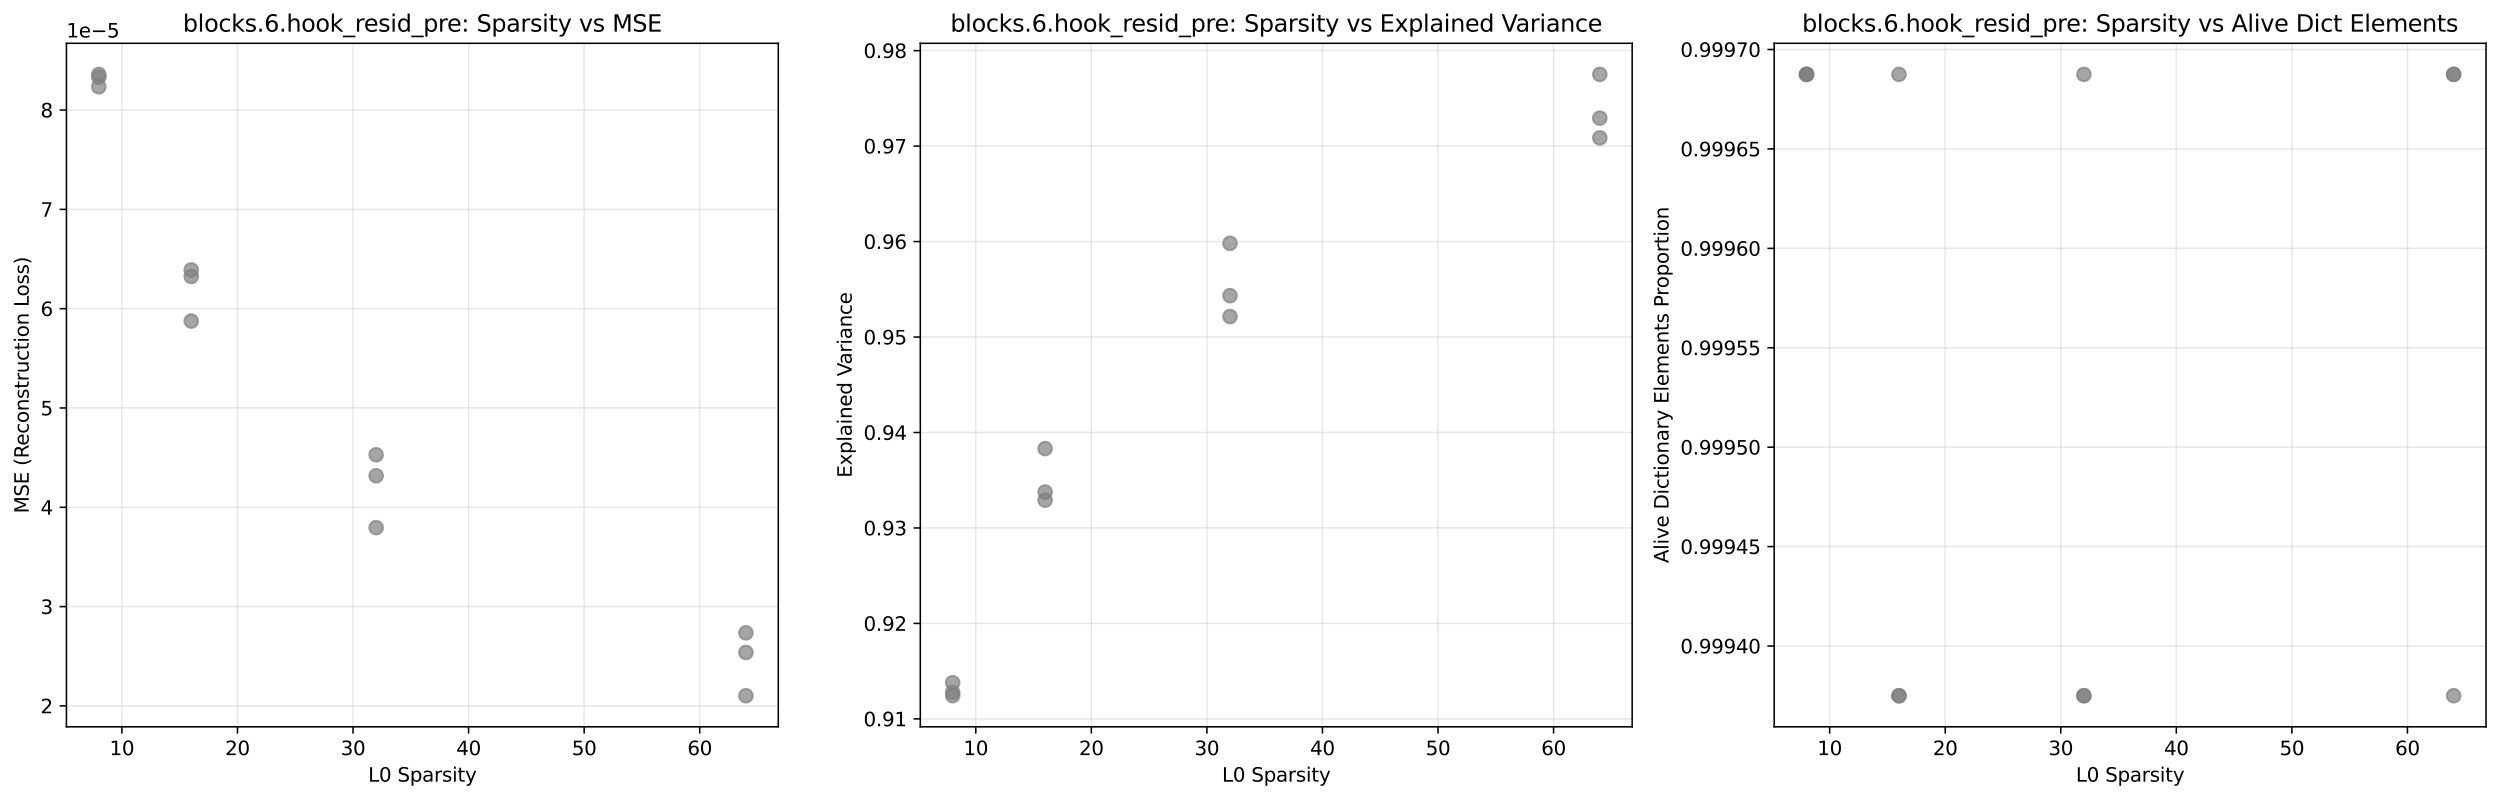 <?xml version="1.0" encoding="utf-8" standalone="no"?>
<!DOCTYPE svg PUBLIC "-//W3C//DTD SVG 1.1//EN"
  "http://www.w3.org/Graphics/SVG/1.1/DTD/svg11.dtd">
<svg xmlns:xlink="http://www.w3.org/1999/xlink" width="1288.371pt" height="412.114pt" viewBox="0 0 1288.371 412.114" xmlns="http://www.w3.org/2000/svg" version="1.1">
 <defs>
  <style type="text/css">*{stroke-linejoin: round; stroke-linecap: butt}</style>
 </defs>
 <g id="figure_1">
  <g id="patch_1">
   <path d="M 0 412.114 
L 1288.371 412.114 
L 1288.371 0 
L 0 0 
z
" style="fill: #ffffff"/>
  </g>
  <g id="axes_1">
   <g id="patch_2">
    <path d="M 34.241 374.558 
L 401.091 374.558 
L 401.091 22.318 
L 34.241 22.318 
z
" style="fill: #ffffff"/>
   </g>
   <g id="PathCollection_1">
    <defs>
     <path id="C0_0_f7a6b9404f" d="M 0 3.536 
C 0.938 3.536 1.837 3.163 2.5 2.5 
C 3.163 1.837 3.536 0.938 3.536 -0 
C 3.536 -0.938 3.163 -1.837 2.5 -2.5 
C 1.837 -3.163 0.938 -3.536 0 -3.536 
C -0.938 -3.536 -1.837 -3.163 -2.5 -2.5 
C -3.163 -1.837 -3.536 -0.938 -3.536 0 
C -3.536 0.938 -3.163 1.837 -2.5 2.5 
C -1.837 3.163 -0.938 3.536 0 3.536 
z
"/>
    </defs>
    <g clip-path="url(#pcd057168ce)">
     <use xlink:href="#C0_0_f7a6b9404f" x="50.916" y="39.808" style="fill: #808080; fill-opacity: 0.7; stroke: #808080; stroke-opacity: 0.7"/>
    </g>
    <g clip-path="url(#pcd057168ce)">
     <use xlink:href="#C0_0_f7a6b9404f" x="50.916" y="44.726" style="fill: #808080; fill-opacity: 0.7; stroke: #808080; stroke-opacity: 0.7"/>
    </g>
    <g clip-path="url(#pcd057168ce)">
     <use xlink:href="#C0_0_f7a6b9404f" x="50.916" y="38.329" style="fill: #808080; fill-opacity: 0.7; stroke: #808080; stroke-opacity: 0.7"/>
    </g>
    <g clip-path="url(#pcd057168ce)">
     <use xlink:href="#C0_0_f7a6b9404f" x="98.558" y="139.096" style="fill: #808080; fill-opacity: 0.7; stroke: #808080; stroke-opacity: 0.7"/>
    </g>
    <g clip-path="url(#pcd057168ce)">
     <use xlink:href="#C0_0_f7a6b9404f" x="98.558" y="142.486" style="fill: #808080; fill-opacity: 0.7; stroke: #808080; stroke-opacity: 0.7"/>
    </g>
    <g clip-path="url(#pcd057168ce)">
     <use xlink:href="#C0_0_f7a6b9404f" x="98.558" y="165.477" style="fill: #808080; fill-opacity: 0.7; stroke: #808080; stroke-opacity: 0.7"/>
    </g>
    <g clip-path="url(#pcd057168ce)">
     <use xlink:href="#C0_0_f7a6b9404f" x="193.844" y="234.36" style="fill: #808080; fill-opacity: 0.7; stroke: #808080; stroke-opacity: 0.7"/>
    </g>
    <g clip-path="url(#pcd057168ce)">
     <use xlink:href="#C0_0_f7a6b9404f" x="193.844" y="245.188" style="fill: #808080; fill-opacity: 0.7; stroke: #808080; stroke-opacity: 0.7"/>
    </g>
    <g clip-path="url(#pcd057168ce)">
     <use xlink:href="#C0_0_f7a6b9404f" x="193.844" y="271.911" style="fill: #808080; fill-opacity: 0.7; stroke: #808080; stroke-opacity: 0.7"/>
    </g>
    <g clip-path="url(#pcd057168ce)">
     <use xlink:href="#C0_0_f7a6b9404f" x="384.416" y="326.127" style="fill: #808080; fill-opacity: 0.7; stroke: #808080; stroke-opacity: 0.7"/>
    </g>
    <g clip-path="url(#pcd057168ce)">
     <use xlink:href="#C0_0_f7a6b9404f" x="384.416" y="336.245" style="fill: #808080; fill-opacity: 0.7; stroke: #808080; stroke-opacity: 0.7"/>
    </g>
    <g clip-path="url(#pcd057168ce)">
     <use xlink:href="#C0_0_f7a6b9404f" x="384.416" y="358.547" style="fill: #808080; fill-opacity: 0.7; stroke: #808080; stroke-opacity: 0.7"/>
    </g>
   </g>
   <g id="matplotlib.axis_1">
    <g id="xtick_1">
     <g id="line2d_1">
      <path d="M 62.826 374.558 
L 62.826 22.318 
" clip-path="url(#pcd057168ce)" style="fill: none; stroke: #b0b0b0; stroke-opacity: 0.3; stroke-width: 0.8; stroke-linecap: square"/>
     </g>
     <g id="line2d_2">
      <defs>
       <path id="m41b684d242" d="M 0 0 
L 0 3.5 
" style="stroke: #000000; stroke-width: 0.8"/>
      </defs>
      <g>
       <use xlink:href="#m41b684d242" x="62.826" y="374.558" style="stroke: #000000; stroke-width: 0.8"/>
      </g>
     </g>
     <g id="text_1">
      <!-- 10 -->
      <g transform="translate(56.464 389.157) scale(0.1 -0.1)">
       <defs>
        <path id="DejaVuSans-31" d="M 794 531 
L 1825 531 
L 1825 4091 
L 703 3866 
L 703 4441 
L 1819 4666 
L 2450 4666 
L 2450 531 
L 3481 531 
L 3481 0 
L 794 0 
L 794 531 
z
" transform="scale(0.016)"/>
        <path id="DejaVuSans-30" d="M 2034 4250 
Q 1547 4250 1301 3770 
Q 1056 3291 1056 2328 
Q 1056 1369 1301 889 
Q 1547 409 2034 409 
Q 2525 409 2770 889 
Q 3016 1369 3016 2328 
Q 3016 3291 2770 3770 
Q 2525 4250 2034 4250 
z
M 2034 4750 
Q 2819 4750 3233 4129 
Q 3647 3509 3647 2328 
Q 3647 1150 3233 529 
Q 2819 -91 2034 -91 
Q 1250 -91 836 529 
Q 422 1150 422 2328 
Q 422 3509 836 4129 
Q 1250 4750 2034 4750 
z
" transform="scale(0.016)"/>
       </defs>
       <use xlink:href="#DejaVuSans-31"/>
       <use xlink:href="#DejaVuSans-30" transform="translate(63.623 0)"/>
      </g>
     </g>
    </g>
    <g id="xtick_2">
     <g id="line2d_3">
      <path d="M 122.38 374.558 
L 122.38 22.318 
" clip-path="url(#pcd057168ce)" style="fill: none; stroke: #b0b0b0; stroke-opacity: 0.3; stroke-width: 0.8; stroke-linecap: square"/>
     </g>
     <g id="line2d_4">
      <g>
       <use xlink:href="#m41b684d242" x="122.38" y="374.558" style="stroke: #000000; stroke-width: 0.8"/>
      </g>
     </g>
     <g id="text_2">
      <!-- 20 -->
      <g transform="translate(116.017 389.157) scale(0.1 -0.1)">
       <defs>
        <path id="DejaVuSans-32" d="M 1228 531 
L 3431 531 
L 3431 0 
L 469 0 
L 469 531 
Q 828 903 1448 1529 
Q 2069 2156 2228 2338 
Q 2531 2678 2651 2914 
Q 2772 3150 2772 3378 
Q 2772 3750 2511 3984 
Q 2250 4219 1831 4219 
Q 1534 4219 1204 4116 
Q 875 4013 500 3803 
L 500 4441 
Q 881 4594 1212 4672 
Q 1544 4750 1819 4750 
Q 2544 4750 2975 4387 
Q 3406 4025 3406 3419 
Q 3406 3131 3298 2873 
Q 3191 2616 2906 2266 
Q 2828 2175 2409 1742 
Q 1991 1309 1228 531 
z
" transform="scale(0.016)"/>
       </defs>
       <use xlink:href="#DejaVuSans-32"/>
       <use xlink:href="#DejaVuSans-30" transform="translate(63.623 0)"/>
      </g>
     </g>
    </g>
    <g id="xtick_3">
     <g id="line2d_5">
      <path d="M 181.933 374.558 
L 181.933 22.318 
" clip-path="url(#pcd057168ce)" style="fill: none; stroke: #b0b0b0; stroke-opacity: 0.3; stroke-width: 0.8; stroke-linecap: square"/>
     </g>
     <g id="line2d_6">
      <g>
       <use xlink:href="#m41b684d242" x="181.933" y="374.558" style="stroke: #000000; stroke-width: 0.8"/>
      </g>
     </g>
     <g id="text_3">
      <!-- 30 -->
      <g transform="translate(175.571 389.157) scale(0.1 -0.1)">
       <defs>
        <path id="DejaVuSans-33" d="M 2597 2516 
Q 3050 2419 3304 2112 
Q 3559 1806 3559 1356 
Q 3559 666 3084 287 
Q 2609 -91 1734 -91 
Q 1441 -91 1130 -33 
Q 819 25 488 141 
L 488 750 
Q 750 597 1062 519 
Q 1375 441 1716 441 
Q 2309 441 2620 675 
Q 2931 909 2931 1356 
Q 2931 1769 2642 2001 
Q 2353 2234 1838 2234 
L 1294 2234 
L 1294 2753 
L 1863 2753 
Q 2328 2753 2575 2939 
Q 2822 3125 2822 3475 
Q 2822 3834 2567 4026 
Q 2313 4219 1838 4219 
Q 1578 4219 1281 4162 
Q 984 4106 628 3988 
L 628 4550 
Q 988 4650 1302 4700 
Q 1616 4750 1894 4750 
Q 2613 4750 3031 4423 
Q 3450 4097 3450 3541 
Q 3450 3153 3228 2886 
Q 3006 2619 2597 2516 
z
" transform="scale(0.016)"/>
       </defs>
       <use xlink:href="#DejaVuSans-33"/>
       <use xlink:href="#DejaVuSans-30" transform="translate(63.623 0)"/>
      </g>
     </g>
    </g>
    <g id="xtick_4">
     <g id="line2d_7">
      <path d="M 241.487 374.558 
L 241.487 22.318 
" clip-path="url(#pcd057168ce)" style="fill: none; stroke: #b0b0b0; stroke-opacity: 0.3; stroke-width: 0.8; stroke-linecap: square"/>
     </g>
     <g id="line2d_8">
      <g>
       <use xlink:href="#m41b684d242" x="241.487" y="374.558" style="stroke: #000000; stroke-width: 0.8"/>
      </g>
     </g>
     <g id="text_4">
      <!-- 40 -->
      <g transform="translate(235.125 389.157) scale(0.1 -0.1)">
       <defs>
        <path id="DejaVuSans-34" d="M 2419 4116 
L 825 1625 
L 2419 1625 
L 2419 4116 
z
M 2253 4666 
L 3047 4666 
L 3047 1625 
L 3713 1625 
L 3713 1100 
L 3047 1100 
L 3047 0 
L 2419 0 
L 2419 1100 
L 313 1100 
L 313 1709 
L 2253 4666 
z
" transform="scale(0.016)"/>
       </defs>
       <use xlink:href="#DejaVuSans-34"/>
       <use xlink:href="#DejaVuSans-30" transform="translate(63.623 0)"/>
      </g>
     </g>
    </g>
    <g id="xtick_5">
     <g id="line2d_9">
      <path d="M 301.041 374.558 
L 301.041 22.318 
" clip-path="url(#pcd057168ce)" style="fill: none; stroke: #b0b0b0; stroke-opacity: 0.3; stroke-width: 0.8; stroke-linecap: square"/>
     </g>
     <g id="line2d_10">
      <g>
       <use xlink:href="#m41b684d242" x="301.041" y="374.558" style="stroke: #000000; stroke-width: 0.8"/>
      </g>
     </g>
     <g id="text_5">
      <!-- 50 -->
      <g transform="translate(294.678 389.157) scale(0.1 -0.1)">
       <defs>
        <path id="DejaVuSans-35" d="M 691 4666 
L 3169 4666 
L 3169 4134 
L 1269 4134 
L 1269 2991 
Q 1406 3038 1543 3061 
Q 1681 3084 1819 3084 
Q 2600 3084 3056 2656 
Q 3513 2228 3513 1497 
Q 3513 744 3044 326 
Q 2575 -91 1722 -91 
Q 1428 -91 1123 -41 
Q 819 9 494 109 
L 494 744 
Q 775 591 1075 516 
Q 1375 441 1709 441 
Q 2250 441 2565 725 
Q 2881 1009 2881 1497 
Q 2881 1984 2565 2268 
Q 2250 2553 1709 2553 
Q 1456 2553 1204 2497 
Q 953 2441 691 2322 
L 691 4666 
z
" transform="scale(0.016)"/>
       </defs>
       <use xlink:href="#DejaVuSans-35"/>
       <use xlink:href="#DejaVuSans-30" transform="translate(63.623 0)"/>
      </g>
     </g>
    </g>
    <g id="xtick_6">
     <g id="line2d_11">
      <path d="M 360.594 374.558 
L 360.594 22.318 
" clip-path="url(#pcd057168ce)" style="fill: none; stroke: #b0b0b0; stroke-opacity: 0.3; stroke-width: 0.8; stroke-linecap: square"/>
     </g>
     <g id="line2d_12">
      <g>
       <use xlink:href="#m41b684d242" x="360.594" y="374.558" style="stroke: #000000; stroke-width: 0.8"/>
      </g>
     </g>
     <g id="text_6">
      <!-- 60 -->
      <g transform="translate(354.232 389.157) scale(0.1 -0.1)">
       <defs>
        <path id="DejaVuSans-36" d="M 2113 2584 
Q 1688 2584 1439 2293 
Q 1191 2003 1191 1497 
Q 1191 994 1439 701 
Q 1688 409 2113 409 
Q 2538 409 2786 701 
Q 3034 994 3034 1497 
Q 3034 2003 2786 2293 
Q 2538 2584 2113 2584 
z
M 3366 4563 
L 3366 3988 
Q 3128 4100 2886 4159 
Q 2644 4219 2406 4219 
Q 1781 4219 1451 3797 
Q 1122 3375 1075 2522 
Q 1259 2794 1537 2939 
Q 1816 3084 2150 3084 
Q 2853 3084 3261 2657 
Q 3669 2231 3669 1497 
Q 3669 778 3244 343 
Q 2819 -91 2113 -91 
Q 1303 -91 875 529 
Q 447 1150 447 2328 
Q 447 3434 972 4092 
Q 1497 4750 2381 4750 
Q 2619 4750 2861 4703 
Q 3103 4656 3366 4563 
z
" transform="scale(0.016)"/>
       </defs>
       <use xlink:href="#DejaVuSans-36"/>
       <use xlink:href="#DejaVuSans-30" transform="translate(63.623 0)"/>
      </g>
     </g>
    </g>
    <g id="text_7">
     <!-- L0 Sparsity -->
     <g transform="translate(189.728 402.835) scale(0.1 -0.1)">
      <defs>
       <path id="DejaVuSans-4c" d="M 628 4666 
L 1259 4666 
L 1259 531 
L 3531 531 
L 3531 0 
L 628 0 
L 628 4666 
z
" transform="scale(0.016)"/>
       <path id="DejaVuSans-20" transform="scale(0.016)"/>
       <path id="DejaVuSans-53" d="M 3425 4513 
L 3425 3897 
Q 3066 4069 2747 4153 
Q 2428 4238 2131 4238 
Q 1616 4238 1336 4038 
Q 1056 3838 1056 3469 
Q 1056 3159 1242 3001 
Q 1428 2844 1947 2747 
L 2328 2669 
Q 3034 2534 3370 2195 
Q 3706 1856 3706 1288 
Q 3706 609 3251 259 
Q 2797 -91 1919 -91 
Q 1588 -91 1214 -16 
Q 841 59 441 206 
L 441 856 
Q 825 641 1194 531 
Q 1563 422 1919 422 
Q 2459 422 2753 634 
Q 3047 847 3047 1241 
Q 3047 1584 2836 1778 
Q 2625 1972 2144 2069 
L 1759 2144 
Q 1053 2284 737 2584 
Q 422 2884 422 3419 
Q 422 4038 858 4394 
Q 1294 4750 2059 4750 
Q 2388 4750 2728 4690 
Q 3069 4631 3425 4513 
z
" transform="scale(0.016)"/>
       <path id="DejaVuSans-70" d="M 1159 525 
L 1159 -1331 
L 581 -1331 
L 581 3500 
L 1159 3500 
L 1159 2969 
Q 1341 3281 1617 3432 
Q 1894 3584 2278 3584 
Q 2916 3584 3314 3078 
Q 3713 2572 3713 1747 
Q 3713 922 3314 415 
Q 2916 -91 2278 -91 
Q 1894 -91 1617 61 
Q 1341 213 1159 525 
z
M 3116 1747 
Q 3116 2381 2855 2742 
Q 2594 3103 2138 3103 
Q 1681 3103 1420 2742 
Q 1159 2381 1159 1747 
Q 1159 1113 1420 752 
Q 1681 391 2138 391 
Q 2594 391 2855 752 
Q 3116 1113 3116 1747 
z
" transform="scale(0.016)"/>
       <path id="DejaVuSans-61" d="M 2194 1759 
Q 1497 1759 1228 1600 
Q 959 1441 959 1056 
Q 959 750 1161 570 
Q 1363 391 1709 391 
Q 2188 391 2477 730 
Q 2766 1069 2766 1631 
L 2766 1759 
L 2194 1759 
z
M 3341 1997 
L 3341 0 
L 2766 0 
L 2766 531 
Q 2569 213 2275 61 
Q 1981 -91 1556 -91 
Q 1019 -91 701 211 
Q 384 513 384 1019 
Q 384 1609 779 1909 
Q 1175 2209 1959 2209 
L 2766 2209 
L 2766 2266 
Q 2766 2663 2505 2880 
Q 2244 3097 1772 3097 
Q 1472 3097 1187 3025 
Q 903 2953 641 2809 
L 641 3341 
Q 956 3463 1253 3523 
Q 1550 3584 1831 3584 
Q 2591 3584 2966 3190 
Q 3341 2797 3341 1997 
z
" transform="scale(0.016)"/>
       <path id="DejaVuSans-72" d="M 2631 2963 
Q 2534 3019 2420 3045 
Q 2306 3072 2169 3072 
Q 1681 3072 1420 2755 
Q 1159 2438 1159 1844 
L 1159 0 
L 581 0 
L 581 3500 
L 1159 3500 
L 1159 2956 
Q 1341 3275 1631 3429 
Q 1922 3584 2338 3584 
Q 2397 3584 2469 3576 
Q 2541 3569 2628 3553 
L 2631 2963 
z
" transform="scale(0.016)"/>
       <path id="DejaVuSans-73" d="M 2834 3397 
L 2834 2853 
Q 2591 2978 2328 3040 
Q 2066 3103 1784 3103 
Q 1356 3103 1142 2972 
Q 928 2841 928 2578 
Q 928 2378 1081 2264 
Q 1234 2150 1697 2047 
L 1894 2003 
Q 2506 1872 2764 1633 
Q 3022 1394 3022 966 
Q 3022 478 2636 193 
Q 2250 -91 1575 -91 
Q 1294 -91 989 -36 
Q 684 19 347 128 
L 347 722 
Q 666 556 975 473 
Q 1284 391 1588 391 
Q 1994 391 2212 530 
Q 2431 669 2431 922 
Q 2431 1156 2273 1281 
Q 2116 1406 1581 1522 
L 1381 1569 
Q 847 1681 609 1914 
Q 372 2147 372 2553 
Q 372 3047 722 3315 
Q 1072 3584 1716 3584 
Q 2034 3584 2315 3537 
Q 2597 3491 2834 3397 
z
" transform="scale(0.016)"/>
       <path id="DejaVuSans-69" d="M 603 3500 
L 1178 3500 
L 1178 0 
L 603 0 
L 603 3500 
z
M 603 4863 
L 1178 4863 
L 1178 4134 
L 603 4134 
L 603 4863 
z
" transform="scale(0.016)"/>
       <path id="DejaVuSans-74" d="M 1172 4494 
L 1172 3500 
L 2356 3500 
L 2356 3053 
L 1172 3053 
L 1172 1153 
Q 1172 725 1289 603 
Q 1406 481 1766 481 
L 2356 481 
L 2356 0 
L 1766 0 
Q 1100 0 847 248 
Q 594 497 594 1153 
L 594 3053 
L 172 3053 
L 172 3500 
L 594 3500 
L 594 4494 
L 1172 4494 
z
" transform="scale(0.016)"/>
       <path id="DejaVuSans-79" d="M 2059 -325 
Q 1816 -950 1584 -1140 
Q 1353 -1331 966 -1331 
L 506 -1331 
L 506 -850 
L 844 -850 
Q 1081 -850 1212 -737 
Q 1344 -625 1503 -206 
L 1606 56 
L 191 3500 
L 800 3500 
L 1894 763 
L 2988 3500 
L 3597 3500 
L 2059 -325 
z
" transform="scale(0.016)"/>
      </defs>
      <use xlink:href="#DejaVuSans-4c"/>
      <use xlink:href="#DejaVuSans-30" transform="translate(55.713 0)"/>
      <use xlink:href="#DejaVuSans-20" transform="translate(119.336 0)"/>
      <use xlink:href="#DejaVuSans-53" transform="translate(151.123 0)"/>
      <use xlink:href="#DejaVuSans-70" transform="translate(214.6 0)"/>
      <use xlink:href="#DejaVuSans-61" transform="translate(278.076 0)"/>
      <use xlink:href="#DejaVuSans-72" transform="translate(339.355 0)"/>
      <use xlink:href="#DejaVuSans-73" transform="translate(380.469 0)"/>
      <use xlink:href="#DejaVuSans-69" transform="translate(432.568 0)"/>
      <use xlink:href="#DejaVuSans-74" transform="translate(460.352 0)"/>
      <use xlink:href="#DejaVuSans-79" transform="translate(499.561 0)"/>
     </g>
    </g>
   </g>
   <g id="matplotlib.axis_2">
    <g id="ytick_1">
     <g id="line2d_13">
      <path d="M 34.241 363.794 
L 401.091 363.794 
" clip-path="url(#pcd057168ce)" style="fill: none; stroke: #b0b0b0; stroke-opacity: 0.3; stroke-width: 0.8; stroke-linecap: square"/>
     </g>
     <g id="line2d_14">
      <defs>
       <path id="m425f2133cb" d="M 0 0 
L -3.5 0 
" style="stroke: #000000; stroke-width: 0.8"/>
      </defs>
      <g>
       <use xlink:href="#m425f2133cb" x="34.241" y="363.794" style="stroke: #000000; stroke-width: 0.8"/>
      </g>
     </g>
     <g id="text_8">
      <!-- 2 -->
      <g transform="translate(20.878 367.593) scale(0.1 -0.1)">
       <use xlink:href="#DejaVuSans-32"/>
      </g>
     </g>
    </g>
    <g id="ytick_2">
     <g id="line2d_15">
      <path d="M 34.241 312.612 
L 401.091 312.612 
" clip-path="url(#pcd057168ce)" style="fill: none; stroke: #b0b0b0; stroke-opacity: 0.3; stroke-width: 0.8; stroke-linecap: square"/>
     </g>
     <g id="line2d_16">
      <g>
       <use xlink:href="#m425f2133cb" x="34.241" y="312.612" style="stroke: #000000; stroke-width: 0.8"/>
      </g>
     </g>
     <g id="text_9">
      <!-- 3 -->
      <g transform="translate(20.878 316.412) scale(0.1 -0.1)">
       <use xlink:href="#DejaVuSans-33"/>
      </g>
     </g>
    </g>
    <g id="ytick_3">
     <g id="line2d_17">
      <path d="M 34.241 261.431 
L 401.091 261.431 
" clip-path="url(#pcd057168ce)" style="fill: none; stroke: #b0b0b0; stroke-opacity: 0.3; stroke-width: 0.8; stroke-linecap: square"/>
     </g>
     <g id="line2d_18">
      <g>
       <use xlink:href="#m425f2133cb" x="34.241" y="261.431" style="stroke: #000000; stroke-width: 0.8"/>
      </g>
     </g>
     <g id="text_10">
      <!-- 4 -->
      <g transform="translate(20.878 265.23) scale(0.1 -0.1)">
       <use xlink:href="#DejaVuSans-34"/>
      </g>
     </g>
    </g>
    <g id="ytick_4">
     <g id="line2d_19">
      <path d="M 34.241 210.25 
L 401.091 210.25 
" clip-path="url(#pcd057168ce)" style="fill: none; stroke: #b0b0b0; stroke-opacity: 0.3; stroke-width: 0.8; stroke-linecap: square"/>
     </g>
     <g id="line2d_20">
      <g>
       <use xlink:href="#m425f2133cb" x="34.241" y="210.25" style="stroke: #000000; stroke-width: 0.8"/>
      </g>
     </g>
     <g id="text_11">
      <!-- 5 -->
      <g transform="translate(20.878 214.049) scale(0.1 -0.1)">
       <use xlink:href="#DejaVuSans-35"/>
      </g>
     </g>
    </g>
    <g id="ytick_5">
     <g id="line2d_21">
      <path d="M 34.241 159.068 
L 401.091 159.068 
" clip-path="url(#pcd057168ce)" style="fill: none; stroke: #b0b0b0; stroke-opacity: 0.3; stroke-width: 0.8; stroke-linecap: square"/>
     </g>
     <g id="line2d_22">
      <g>
       <use xlink:href="#m425f2133cb" x="34.241" y="159.068" style="stroke: #000000; stroke-width: 0.8"/>
      </g>
     </g>
     <g id="text_12">
      <!-- 6 -->
      <g transform="translate(20.878 162.868) scale(0.1 -0.1)">
       <use xlink:href="#DejaVuSans-36"/>
      </g>
     </g>
    </g>
    <g id="ytick_6">
     <g id="line2d_23">
      <path d="M 34.241 107.887 
L 401.091 107.887 
" clip-path="url(#pcd057168ce)" style="fill: none; stroke: #b0b0b0; stroke-opacity: 0.3; stroke-width: 0.8; stroke-linecap: square"/>
     </g>
     <g id="line2d_24">
      <g>
       <use xlink:href="#m425f2133cb" x="34.241" y="107.887" style="stroke: #000000; stroke-width: 0.8"/>
      </g>
     </g>
     <g id="text_13">
      <!-- 7 -->
      <g transform="translate(20.878 111.686) scale(0.1 -0.1)">
       <defs>
        <path id="DejaVuSans-37" d="M 525 4666 
L 3525 4666 
L 3525 4397 
L 1831 0 
L 1172 0 
L 2766 4134 
L 525 4134 
L 525 4666 
z
" transform="scale(0.016)"/>
       </defs>
       <use xlink:href="#DejaVuSans-37"/>
      </g>
     </g>
    </g>
    <g id="ytick_7">
     <g id="line2d_25">
      <path d="M 34.241 56.706 
L 401.091 56.706 
" clip-path="url(#pcd057168ce)" style="fill: none; stroke: #b0b0b0; stroke-opacity: 0.3; stroke-width: 0.8; stroke-linecap: square"/>
     </g>
     <g id="line2d_26">
      <g>
       <use xlink:href="#m425f2133cb" x="34.241" y="56.706" style="stroke: #000000; stroke-width: 0.8"/>
      </g>
     </g>
     <g id="text_14">
      <!-- 8 -->
      <g transform="translate(20.878 60.505) scale(0.1 -0.1)">
       <defs>
        <path id="DejaVuSans-38" d="M 2034 2216 
Q 1584 2216 1326 1975 
Q 1069 1734 1069 1313 
Q 1069 891 1326 650 
Q 1584 409 2034 409 
Q 2484 409 2743 651 
Q 3003 894 3003 1313 
Q 3003 1734 2745 1975 
Q 2488 2216 2034 2216 
z
M 1403 2484 
Q 997 2584 770 2862 
Q 544 3141 544 3541 
Q 544 4100 942 4425 
Q 1341 4750 2034 4750 
Q 2731 4750 3128 4425 
Q 3525 4100 3525 3541 
Q 3525 3141 3298 2862 
Q 3072 2584 2669 2484 
Q 3125 2378 3379 2068 
Q 3634 1759 3634 1313 
Q 3634 634 3220 271 
Q 2806 -91 2034 -91 
Q 1263 -91 848 271 
Q 434 634 434 1313 
Q 434 1759 690 2068 
Q 947 2378 1403 2484 
z
M 1172 3481 
Q 1172 3119 1398 2916 
Q 1625 2713 2034 2713 
Q 2441 2713 2670 2916 
Q 2900 3119 2900 3481 
Q 2900 3844 2670 4047 
Q 2441 4250 2034 4250 
Q 1625 4250 1398 4047 
Q 1172 3844 1172 3481 
z
" transform="scale(0.016)"/>
       </defs>
       <use xlink:href="#DejaVuSans-38"/>
      </g>
     </g>
    </g>
    <g id="text_15">
     <!-- MSE (Reconstruction Loss) -->
     <g transform="translate(14.798 264.551) rotate(-90) scale(0.1 -0.1)">
      <defs>
       <path id="DejaVuSans-4d" d="M 628 4666 
L 1569 4666 
L 2759 1491 
L 3956 4666 
L 4897 4666 
L 4897 0 
L 4281 0 
L 4281 4097 
L 3078 897 
L 2444 897 
L 1241 4097 
L 1241 0 
L 628 0 
L 628 4666 
z
" transform="scale(0.016)"/>
       <path id="DejaVuSans-45" d="M 628 4666 
L 3578 4666 
L 3578 4134 
L 1259 4134 
L 1259 2753 
L 3481 2753 
L 3481 2222 
L 1259 2222 
L 1259 531 
L 3634 531 
L 3634 0 
L 628 0 
L 628 4666 
z
" transform="scale(0.016)"/>
       <path id="DejaVuSans-28" d="M 1984 4856 
Q 1566 4138 1362 3434 
Q 1159 2731 1159 2009 
Q 1159 1288 1364 580 
Q 1569 -128 1984 -844 
L 1484 -844 
Q 1016 -109 783 600 
Q 550 1309 550 2009 
Q 550 2706 781 3412 
Q 1013 4119 1484 4856 
L 1984 4856 
z
" transform="scale(0.016)"/>
       <path id="DejaVuSans-52" d="M 2841 2188 
Q 3044 2119 3236 1894 
Q 3428 1669 3622 1275 
L 4263 0 
L 3584 0 
L 2988 1197 
Q 2756 1666 2539 1819 
Q 2322 1972 1947 1972 
L 1259 1972 
L 1259 0 
L 628 0 
L 628 4666 
L 2053 4666 
Q 2853 4666 3247 4331 
Q 3641 3997 3641 3322 
Q 3641 2881 3436 2590 
Q 3231 2300 2841 2188 
z
M 1259 4147 
L 1259 2491 
L 2053 2491 
Q 2509 2491 2742 2702 
Q 2975 2913 2975 3322 
Q 2975 3731 2742 3939 
Q 2509 4147 2053 4147 
L 1259 4147 
z
" transform="scale(0.016)"/>
       <path id="DejaVuSans-65" d="M 3597 1894 
L 3597 1613 
L 953 1613 
Q 991 1019 1311 708 
Q 1631 397 2203 397 
Q 2534 397 2845 478 
Q 3156 559 3463 722 
L 3463 178 
Q 3153 47 2828 -22 
Q 2503 -91 2169 -91 
Q 1331 -91 842 396 
Q 353 884 353 1716 
Q 353 2575 817 3079 
Q 1281 3584 2069 3584 
Q 2775 3584 3186 3129 
Q 3597 2675 3597 1894 
z
M 3022 2063 
Q 3016 2534 2758 2815 
Q 2500 3097 2075 3097 
Q 1594 3097 1305 2825 
Q 1016 2553 972 2059 
L 3022 2063 
z
" transform="scale(0.016)"/>
       <path id="DejaVuSans-63" d="M 3122 3366 
L 3122 2828 
Q 2878 2963 2633 3030 
Q 2388 3097 2138 3097 
Q 1578 3097 1268 2742 
Q 959 2388 959 1747 
Q 959 1106 1268 751 
Q 1578 397 2138 397 
Q 2388 397 2633 464 
Q 2878 531 3122 666 
L 3122 134 
Q 2881 22 2623 -34 
Q 2366 -91 2075 -91 
Q 1284 -91 818 406 
Q 353 903 353 1747 
Q 353 2603 823 3093 
Q 1294 3584 2113 3584 
Q 2378 3584 2631 3529 
Q 2884 3475 3122 3366 
z
" transform="scale(0.016)"/>
       <path id="DejaVuSans-6f" d="M 1959 3097 
Q 1497 3097 1228 2736 
Q 959 2375 959 1747 
Q 959 1119 1226 758 
Q 1494 397 1959 397 
Q 2419 397 2687 759 
Q 2956 1122 2956 1747 
Q 2956 2369 2687 2733 
Q 2419 3097 1959 3097 
z
M 1959 3584 
Q 2709 3584 3137 3096 
Q 3566 2609 3566 1747 
Q 3566 888 3137 398 
Q 2709 -91 1959 -91 
Q 1206 -91 779 398 
Q 353 888 353 1747 
Q 353 2609 779 3096 
Q 1206 3584 1959 3584 
z
" transform="scale(0.016)"/>
       <path id="DejaVuSans-6e" d="M 3513 2113 
L 3513 0 
L 2938 0 
L 2938 2094 
Q 2938 2591 2744 2837 
Q 2550 3084 2163 3084 
Q 1697 3084 1428 2787 
Q 1159 2491 1159 1978 
L 1159 0 
L 581 0 
L 581 3500 
L 1159 3500 
L 1159 2956 
Q 1366 3272 1645 3428 
Q 1925 3584 2291 3584 
Q 2894 3584 3203 3211 
Q 3513 2838 3513 2113 
z
" transform="scale(0.016)"/>
       <path id="DejaVuSans-75" d="M 544 1381 
L 544 3500 
L 1119 3500 
L 1119 1403 
Q 1119 906 1312 657 
Q 1506 409 1894 409 
Q 2359 409 2629 706 
Q 2900 1003 2900 1516 
L 2900 3500 
L 3475 3500 
L 3475 0 
L 2900 0 
L 2900 538 
Q 2691 219 2414 64 
Q 2138 -91 1772 -91 
Q 1169 -91 856 284 
Q 544 659 544 1381 
z
M 1991 3584 
L 1991 3584 
z
" transform="scale(0.016)"/>
       <path id="DejaVuSans-29" d="M 513 4856 
L 1013 4856 
Q 1481 4119 1714 3412 
Q 1947 2706 1947 2009 
Q 1947 1309 1714 600 
Q 1481 -109 1013 -844 
L 513 -844 
Q 928 -128 1133 580 
Q 1338 1288 1338 2009 
Q 1338 2731 1133 3434 
Q 928 4138 513 4856 
z
" transform="scale(0.016)"/>
      </defs>
      <use xlink:href="#DejaVuSans-4d"/>
      <use xlink:href="#DejaVuSans-53" transform="translate(86.279 0)"/>
      <use xlink:href="#DejaVuSans-45" transform="translate(149.756 0)"/>
      <use xlink:href="#DejaVuSans-20" transform="translate(212.939 0)"/>
      <use xlink:href="#DejaVuSans-28" transform="translate(244.727 0)"/>
      <use xlink:href="#DejaVuSans-52" transform="translate(283.74 0)"/>
      <use xlink:href="#DejaVuSans-65" transform="translate(348.723 0)"/>
      <use xlink:href="#DejaVuSans-63" transform="translate(410.246 0)"/>
      <use xlink:href="#DejaVuSans-6f" transform="translate(465.227 0)"/>
      <use xlink:href="#DejaVuSans-6e" transform="translate(526.408 0)"/>
      <use xlink:href="#DejaVuSans-73" transform="translate(589.787 0)"/>
      <use xlink:href="#DejaVuSans-74" transform="translate(641.887 0)"/>
      <use xlink:href="#DejaVuSans-72" transform="translate(681.096 0)"/>
      <use xlink:href="#DejaVuSans-75" transform="translate(722.209 0)"/>
      <use xlink:href="#DejaVuSans-63" transform="translate(785.588 0)"/>
      <use xlink:href="#DejaVuSans-74" transform="translate(840.568 0)"/>
      <use xlink:href="#DejaVuSans-69" transform="translate(879.777 0)"/>
      <use xlink:href="#DejaVuSans-6f" transform="translate(907.561 0)"/>
      <use xlink:href="#DejaVuSans-6e" transform="translate(968.742 0)"/>
      <use xlink:href="#DejaVuSans-20" transform="translate(1032.121 0)"/>
      <use xlink:href="#DejaVuSans-4c" transform="translate(1063.908 0)"/>
      <use xlink:href="#DejaVuSans-6f" transform="translate(1117.871 0)"/>
      <use xlink:href="#DejaVuSans-73" transform="translate(1179.053 0)"/>
      <use xlink:href="#DejaVuSans-73" transform="translate(1231.152 0)"/>
      <use xlink:href="#DejaVuSans-29" transform="translate(1283.252 0)"/>
     </g>
    </g>
    <g id="text_16">
     <!-- 1e−5 -->
     <g transform="translate(34.241 19.318) scale(0.1 -0.1)">
      <defs>
       <path id="DejaVuSans-2212" d="M 678 2272 
L 4684 2272 
L 4684 1741 
L 678 1741 
L 678 2272 
z
" transform="scale(0.016)"/>
      </defs>
      <use xlink:href="#DejaVuSans-31"/>
      <use xlink:href="#DejaVuSans-65" transform="translate(63.623 0)"/>
      <use xlink:href="#DejaVuSans-2212" transform="translate(125.146 0)"/>
      <use xlink:href="#DejaVuSans-35" transform="translate(208.936 0)"/>
     </g>
    </g>
   </g>
   <g id="patch_3">
    <path d="M 34.241 374.558 
L 34.241 22.318 
" style="fill: none; stroke: #000000; stroke-width: 0.8; stroke-linejoin: miter; stroke-linecap: square"/>
   </g>
   <g id="patch_4">
    <path d="M 401.091 374.558 
L 401.091 22.318 
" style="fill: none; stroke: #000000; stroke-width: 0.8; stroke-linejoin: miter; stroke-linecap: square"/>
   </g>
   <g id="patch_5">
    <path d="M 34.241 374.558 
L 401.091 374.558 
" style="fill: none; stroke: #000000; stroke-width: 0.8; stroke-linejoin: miter; stroke-linecap: square"/>
   </g>
   <g id="patch_6">
    <path d="M 34.241 22.318 
L 401.091 22.318 
" style="fill: none; stroke: #000000; stroke-width: 0.8; stroke-linejoin: miter; stroke-linecap: square"/>
   </g>
   <g id="text_17">
    <!-- blocks.6.hook_resid_pre: Sparsity vs MSE -->
    <g transform="translate(94.258 16.318) scale(0.12 -0.12)">
     <defs>
      <path id="DejaVuSans-62" d="M 3116 1747 
Q 3116 2381 2855 2742 
Q 2594 3103 2138 3103 
Q 1681 3103 1420 2742 
Q 1159 2381 1159 1747 
Q 1159 1113 1420 752 
Q 1681 391 2138 391 
Q 2594 391 2855 752 
Q 3116 1113 3116 1747 
z
M 1159 2969 
Q 1341 3281 1617 3432 
Q 1894 3584 2278 3584 
Q 2916 3584 3314 3078 
Q 3713 2572 3713 1747 
Q 3713 922 3314 415 
Q 2916 -91 2278 -91 
Q 1894 -91 1617 61 
Q 1341 213 1159 525 
L 1159 0 
L 581 0 
L 581 4863 
L 1159 4863 
L 1159 2969 
z
" transform="scale(0.016)"/>
      <path id="DejaVuSans-6c" d="M 603 4863 
L 1178 4863 
L 1178 0 
L 603 0 
L 603 4863 
z
" transform="scale(0.016)"/>
      <path id="DejaVuSans-6b" d="M 581 4863 
L 1159 4863 
L 1159 1991 
L 2875 3500 
L 3609 3500 
L 1753 1863 
L 3688 0 
L 2938 0 
L 1159 1709 
L 1159 0 
L 581 0 
L 581 4863 
z
" transform="scale(0.016)"/>
      <path id="DejaVuSans-2e" d="M 684 794 
L 1344 794 
L 1344 0 
L 684 0 
L 684 794 
z
" transform="scale(0.016)"/>
      <path id="DejaVuSans-68" d="M 3513 2113 
L 3513 0 
L 2938 0 
L 2938 2094 
Q 2938 2591 2744 2837 
Q 2550 3084 2163 3084 
Q 1697 3084 1428 2787 
Q 1159 2491 1159 1978 
L 1159 0 
L 581 0 
L 581 4863 
L 1159 4863 
L 1159 2956 
Q 1366 3272 1645 3428 
Q 1925 3584 2291 3584 
Q 2894 3584 3203 3211 
Q 3513 2838 3513 2113 
z
" transform="scale(0.016)"/>
      <path id="DejaVuSans-5f" d="M 3263 -1063 
L 3263 -1509 
L -63 -1509 
L -63 -1063 
L 3263 -1063 
z
" transform="scale(0.016)"/>
      <path id="DejaVuSans-64" d="M 2906 2969 
L 2906 4863 
L 3481 4863 
L 3481 0 
L 2906 0 
L 2906 525 
Q 2725 213 2448 61 
Q 2172 -91 1784 -91 
Q 1150 -91 751 415 
Q 353 922 353 1747 
Q 353 2572 751 3078 
Q 1150 3584 1784 3584 
Q 2172 3584 2448 3432 
Q 2725 3281 2906 2969 
z
M 947 1747 
Q 947 1113 1208 752 
Q 1469 391 1925 391 
Q 2381 391 2643 752 
Q 2906 1113 2906 1747 
Q 2906 2381 2643 2742 
Q 2381 3103 1925 3103 
Q 1469 3103 1208 2742 
Q 947 2381 947 1747 
z
" transform="scale(0.016)"/>
      <path id="DejaVuSans-3a" d="M 750 794 
L 1409 794 
L 1409 0 
L 750 0 
L 750 794 
z
M 750 3309 
L 1409 3309 
L 1409 2516 
L 750 2516 
L 750 3309 
z
" transform="scale(0.016)"/>
      <path id="DejaVuSans-76" d="M 191 3500 
L 800 3500 
L 1894 563 
L 2988 3500 
L 3597 3500 
L 2284 0 
L 1503 0 
L 191 3500 
z
" transform="scale(0.016)"/>
     </defs>
     <use xlink:href="#DejaVuSans-62"/>
     <use xlink:href="#DejaVuSans-6c" transform="translate(63.477 0)"/>
     <use xlink:href="#DejaVuSans-6f" transform="translate(91.26 0)"/>
     <use xlink:href="#DejaVuSans-63" transform="translate(152.441 0)"/>
     <use xlink:href="#DejaVuSans-6b" transform="translate(207.422 0)"/>
     <use xlink:href="#DejaVuSans-73" transform="translate(265.332 0)"/>
     <use xlink:href="#DejaVuSans-2e" transform="translate(317.432 0)"/>
     <use xlink:href="#DejaVuSans-36" transform="translate(349.219 0)"/>
     <use xlink:href="#DejaVuSans-2e" transform="translate(412.842 0)"/>
     <use xlink:href="#DejaVuSans-68" transform="translate(444.629 0)"/>
     <use xlink:href="#DejaVuSans-6f" transform="translate(508.008 0)"/>
     <use xlink:href="#DejaVuSans-6f" transform="translate(569.189 0)"/>
     <use xlink:href="#DejaVuSans-6b" transform="translate(630.371 0)"/>
     <use xlink:href="#DejaVuSans-5f" transform="translate(688.281 0)"/>
     <use xlink:href="#DejaVuSans-72" transform="translate(738.281 0)"/>
     <use xlink:href="#DejaVuSans-65" transform="translate(777.145 0)"/>
     <use xlink:href="#DejaVuSans-73" transform="translate(838.668 0)"/>
     <use xlink:href="#DejaVuSans-69" transform="translate(890.768 0)"/>
     <use xlink:href="#DejaVuSans-64" transform="translate(918.551 0)"/>
     <use xlink:href="#DejaVuSans-5f" transform="translate(982.027 0)"/>
     <use xlink:href="#DejaVuSans-70" transform="translate(1032.027 0)"/>
     <use xlink:href="#DejaVuSans-72" transform="translate(1095.504 0)"/>
     <use xlink:href="#DejaVuSans-65" transform="translate(1134.367 0)"/>
     <use xlink:href="#DejaVuSans-3a" transform="translate(1195.891 0)"/>
     <use xlink:href="#DejaVuSans-20" transform="translate(1229.582 0)"/>
     <use xlink:href="#DejaVuSans-53" transform="translate(1261.369 0)"/>
     <use xlink:href="#DejaVuSans-70" transform="translate(1324.846 0)"/>
     <use xlink:href="#DejaVuSans-61" transform="translate(1388.322 0)"/>
     <use xlink:href="#DejaVuSans-72" transform="translate(1449.602 0)"/>
     <use xlink:href="#DejaVuSans-73" transform="translate(1490.715 0)"/>
     <use xlink:href="#DejaVuSans-69" transform="translate(1542.814 0)"/>
     <use xlink:href="#DejaVuSans-74" transform="translate(1570.598 0)"/>
     <use xlink:href="#DejaVuSans-79" transform="translate(1609.807 0)"/>
     <use xlink:href="#DejaVuSans-20" transform="translate(1668.986 0)"/>
     <use xlink:href="#DejaVuSans-76" transform="translate(1700.773 0)"/>
     <use xlink:href="#DejaVuSans-73" transform="translate(1759.953 0)"/>
     <use xlink:href="#DejaVuSans-20" transform="translate(1812.053 0)"/>
     <use xlink:href="#DejaVuSans-4d" transform="translate(1843.84 0)"/>
     <use xlink:href="#DejaVuSans-53" transform="translate(1930.119 0)"/>
     <use xlink:href="#DejaVuSans-45" transform="translate(1993.596 0)"/>
    </g>
   </g>
  </g>
  <g id="axes_2">
   <g id="patch_7">
    <path d="M 474.281 374.558 
L 841.131 374.558 
L 841.131 22.318 
L 474.281 22.318 
z
" style="fill: #ffffff"/>
   </g>
   <g id="PathCollection_2">
    <defs>
     <path id="C1_0_fda06b120a" d="M 0 3.536 
C 0.938 3.536 1.837 3.163 2.5 2.5 
C 3.163 1.837 3.536 0.938 3.536 -0 
C 3.536 -0.938 3.163 -1.837 2.5 -2.5 
C 1.837 -3.163 0.938 -3.536 0 -3.536 
C -0.938 -3.536 -1.837 -3.163 -2.5 -2.5 
C -3.163 -1.837 -3.536 -0.938 -3.536 0 
C -3.536 0.938 -3.163 1.837 -2.5 2.5 
C -1.837 3.163 -0.938 3.536 0 3.536 
z
"/>
    </defs>
    <g clip-path="url(#pce8afb2fc8)">
     <use xlink:href="#C1_0_fda06b120a" x="490.956" y="356.797" style="fill: #808080; fill-opacity: 0.7; stroke: #808080; stroke-opacity: 0.7"/>
    </g>
    <g clip-path="url(#pce8afb2fc8)">
     <use xlink:href="#C1_0_fda06b120a" x="490.956" y="351.834" style="fill: #808080; fill-opacity: 0.7; stroke: #808080; stroke-opacity: 0.7"/>
    </g>
    <g clip-path="url(#pce8afb2fc8)">
     <use xlink:href="#C1_0_fda06b120a" x="490.956" y="358.547" style="fill: #808080; fill-opacity: 0.7; stroke: #808080; stroke-opacity: 0.7"/>
    </g>
    <g clip-path="url(#pce8afb2fc8)">
     <use xlink:href="#C1_0_fda06b120a" x="538.598" y="257.759" style="fill: #808080; fill-opacity: 0.7; stroke: #808080; stroke-opacity: 0.7"/>
    </g>
    <g clip-path="url(#pce8afb2fc8)">
     <use xlink:href="#C1_0_fda06b120a" x="538.598" y="253.57" style="fill: #808080; fill-opacity: 0.7; stroke: #808080; stroke-opacity: 0.7"/>
    </g>
    <g clip-path="url(#pce8afb2fc8)">
     <use xlink:href="#C1_0_fda06b120a" x="538.598" y="231.19" style="fill: #808080; fill-opacity: 0.7; stroke: #808080; stroke-opacity: 0.7"/>
    </g>
    <g clip-path="url(#pce8afb2fc8)">
     <use xlink:href="#C1_0_fda06b120a" x="633.884" y="163.14" style="fill: #808080; fill-opacity: 0.7; stroke: #808080; stroke-opacity: 0.7"/>
    </g>
    <g clip-path="url(#pce8afb2fc8)">
     <use xlink:href="#C1_0_fda06b120a" x="633.884" y="152.37" style="fill: #808080; fill-opacity: 0.7; stroke: #808080; stroke-opacity: 0.7"/>
    </g>
    <g clip-path="url(#pce8afb2fc8)">
     <use xlink:href="#C1_0_fda06b120a" x="633.884" y="125.391" style="fill: #808080; fill-opacity: 0.7; stroke: #808080; stroke-opacity: 0.7"/>
    </g>
    <g clip-path="url(#pce8afb2fc8)">
     <use xlink:href="#C1_0_fda06b120a" x="824.456" y="71.045" style="fill: #808080; fill-opacity: 0.7; stroke: #808080; stroke-opacity: 0.7"/>
    </g>
    <g clip-path="url(#pce8afb2fc8)">
     <use xlink:href="#C1_0_fda06b120a" x="824.456" y="60.846" style="fill: #808080; fill-opacity: 0.7; stroke: #808080; stroke-opacity: 0.7"/>
    </g>
    <g clip-path="url(#pce8afb2fc8)">
     <use xlink:href="#C1_0_fda06b120a" x="824.456" y="38.329" style="fill: #808080; fill-opacity: 0.7; stroke: #808080; stroke-opacity: 0.7"/>
    </g>
   </g>
   <g id="matplotlib.axis_3">
    <g id="xtick_7">
     <g id="line2d_27">
      <path d="M 502.866 374.558 
L 502.866 22.318 
" clip-path="url(#pce8afb2fc8)" style="fill: none; stroke: #b0b0b0; stroke-opacity: 0.3; stroke-width: 0.8; stroke-linecap: square"/>
     </g>
     <g id="line2d_28">
      <g>
       <use xlink:href="#m41b684d242" x="502.866" y="374.558" style="stroke: #000000; stroke-width: 0.8"/>
      </g>
     </g>
     <g id="text_18">
      <!-- 10 -->
      <g transform="translate(496.504 389.157) scale(0.1 -0.1)">
       <use xlink:href="#DejaVuSans-31"/>
       <use xlink:href="#DejaVuSans-30" transform="translate(63.623 0)"/>
      </g>
     </g>
    </g>
    <g id="xtick_8">
     <g id="line2d_29">
      <path d="M 562.42 374.558 
L 562.42 22.318 
" clip-path="url(#pce8afb2fc8)" style="fill: none; stroke: #b0b0b0; stroke-opacity: 0.3; stroke-width: 0.8; stroke-linecap: square"/>
     </g>
     <g id="line2d_30">
      <g>
       <use xlink:href="#m41b684d242" x="562.42" y="374.558" style="stroke: #000000; stroke-width: 0.8"/>
      </g>
     </g>
     <g id="text_19">
      <!-- 20 -->
      <g transform="translate(556.057 389.157) scale(0.1 -0.1)">
       <use xlink:href="#DejaVuSans-32"/>
       <use xlink:href="#DejaVuSans-30" transform="translate(63.623 0)"/>
      </g>
     </g>
    </g>
    <g id="xtick_9">
     <g id="line2d_31">
      <path d="M 621.973 374.558 
L 621.973 22.318 
" clip-path="url(#pce8afb2fc8)" style="fill: none; stroke: #b0b0b0; stroke-opacity: 0.3; stroke-width: 0.8; stroke-linecap: square"/>
     </g>
     <g id="line2d_32">
      <g>
       <use xlink:href="#m41b684d242" x="621.973" y="374.558" style="stroke: #000000; stroke-width: 0.8"/>
      </g>
     </g>
     <g id="text_20">
      <!-- 30 -->
      <g transform="translate(615.611 389.157) scale(0.1 -0.1)">
       <use xlink:href="#DejaVuSans-33"/>
       <use xlink:href="#DejaVuSans-30" transform="translate(63.623 0)"/>
      </g>
     </g>
    </g>
    <g id="xtick_10">
     <g id="line2d_33">
      <path d="M 681.527 374.558 
L 681.527 22.318 
" clip-path="url(#pce8afb2fc8)" style="fill: none; stroke: #b0b0b0; stroke-opacity: 0.3; stroke-width: 0.8; stroke-linecap: square"/>
     </g>
     <g id="line2d_34">
      <g>
       <use xlink:href="#m41b684d242" x="681.527" y="374.558" style="stroke: #000000; stroke-width: 0.8"/>
      </g>
     </g>
     <g id="text_21">
      <!-- 40 -->
      <g transform="translate(675.165 389.157) scale(0.1 -0.1)">
       <use xlink:href="#DejaVuSans-34"/>
       <use xlink:href="#DejaVuSans-30" transform="translate(63.623 0)"/>
      </g>
     </g>
    </g>
    <g id="xtick_11">
     <g id="line2d_35">
      <path d="M 741.081 374.558 
L 741.081 22.318 
" clip-path="url(#pce8afb2fc8)" style="fill: none; stroke: #b0b0b0; stroke-opacity: 0.3; stroke-width: 0.8; stroke-linecap: square"/>
     </g>
     <g id="line2d_36">
      <g>
       <use xlink:href="#m41b684d242" x="741.081" y="374.558" style="stroke: #000000; stroke-width: 0.8"/>
      </g>
     </g>
     <g id="text_22">
      <!-- 50 -->
      <g transform="translate(734.718 389.157) scale(0.1 -0.1)">
       <use xlink:href="#DejaVuSans-35"/>
       <use xlink:href="#DejaVuSans-30" transform="translate(63.623 0)"/>
      </g>
     </g>
    </g>
    <g id="xtick_12">
     <g id="line2d_37">
      <path d="M 800.634 374.558 
L 800.634 22.318 
" clip-path="url(#pce8afb2fc8)" style="fill: none; stroke: #b0b0b0; stroke-opacity: 0.3; stroke-width: 0.8; stroke-linecap: square"/>
     </g>
     <g id="line2d_38">
      <g>
       <use xlink:href="#m41b684d242" x="800.634" y="374.558" style="stroke: #000000; stroke-width: 0.8"/>
      </g>
     </g>
     <g id="text_23">
      <!-- 60 -->
      <g transform="translate(794.272 389.157) scale(0.1 -0.1)">
       <use xlink:href="#DejaVuSans-36"/>
       <use xlink:href="#DejaVuSans-30" transform="translate(63.623 0)"/>
      </g>
     </g>
    </g>
    <g id="text_24">
     <!-- L0 Sparsity -->
     <g transform="translate(629.768 402.835) scale(0.1 -0.1)">
      <use xlink:href="#DejaVuSans-4c"/>
      <use xlink:href="#DejaVuSans-30" transform="translate(55.713 0)"/>
      <use xlink:href="#DejaVuSans-20" transform="translate(119.336 0)"/>
      <use xlink:href="#DejaVuSans-53" transform="translate(151.123 0)"/>
      <use xlink:href="#DejaVuSans-70" transform="translate(214.6 0)"/>
      <use xlink:href="#DejaVuSans-61" transform="translate(278.076 0)"/>
      <use xlink:href="#DejaVuSans-72" transform="translate(339.355 0)"/>
      <use xlink:href="#DejaVuSans-73" transform="translate(380.469 0)"/>
      <use xlink:href="#DejaVuSans-69" transform="translate(432.568 0)"/>
      <use xlink:href="#DejaVuSans-74" transform="translate(460.352 0)"/>
      <use xlink:href="#DejaVuSans-79" transform="translate(499.561 0)"/>
     </g>
    </g>
   </g>
   <g id="matplotlib.axis_4">
    <g id="ytick_8">
     <g id="line2d_39">
      <path d="M 474.281 370.488 
L 841.131 370.488 
" clip-path="url(#pce8afb2fc8)" style="fill: none; stroke: #b0b0b0; stroke-opacity: 0.3; stroke-width: 0.8; stroke-linecap: square"/>
     </g>
     <g id="line2d_40">
      <g>
       <use xlink:href="#m425f2133cb" x="474.281" y="370.488" style="stroke: #000000; stroke-width: 0.8"/>
      </g>
     </g>
     <g id="text_25">
      <!-- 0.91 -->
      <g transform="translate(445.015 374.287) scale(0.1 -0.1)">
       <defs>
        <path id="DejaVuSans-39" d="M 703 97 
L 703 672 
Q 941 559 1184 500 
Q 1428 441 1663 441 
Q 2288 441 2617 861 
Q 2947 1281 2994 2138 
Q 2813 1869 2534 1725 
Q 2256 1581 1919 1581 
Q 1219 1581 811 2004 
Q 403 2428 403 3163 
Q 403 3881 828 4315 
Q 1253 4750 1959 4750 
Q 2769 4750 3195 4129 
Q 3622 3509 3622 2328 
Q 3622 1225 3098 567 
Q 2575 -91 1691 -91 
Q 1453 -91 1209 -44 
Q 966 3 703 97 
z
M 1959 2075 
Q 2384 2075 2632 2365 
Q 2881 2656 2881 3163 
Q 2881 3666 2632 3958 
Q 2384 4250 1959 4250 
Q 1534 4250 1286 3958 
Q 1038 3666 1038 3163 
Q 1038 2656 1286 2365 
Q 1534 2075 1959 2075 
z
" transform="scale(0.016)"/>
       </defs>
       <use xlink:href="#DejaVuSans-30"/>
       <use xlink:href="#DejaVuSans-2e" transform="translate(63.623 0)"/>
       <use xlink:href="#DejaVuSans-39" transform="translate(95.41 0)"/>
       <use xlink:href="#DejaVuSans-31" transform="translate(159.033 0)"/>
      </g>
     </g>
    </g>
    <g id="ytick_9">
     <g id="line2d_41">
      <path d="M 474.281 321.288 
L 841.131 321.288 
" clip-path="url(#pce8afb2fc8)" style="fill: none; stroke: #b0b0b0; stroke-opacity: 0.3; stroke-width: 0.8; stroke-linecap: square"/>
     </g>
     <g id="line2d_42">
      <g>
       <use xlink:href="#m425f2133cb" x="474.281" y="321.288" style="stroke: #000000; stroke-width: 0.8"/>
      </g>
     </g>
     <g id="text_26">
      <!-- 0.92 -->
      <g transform="translate(445.015 325.087) scale(0.1 -0.1)">
       <use xlink:href="#DejaVuSans-30"/>
       <use xlink:href="#DejaVuSans-2e" transform="translate(63.623 0)"/>
       <use xlink:href="#DejaVuSans-39" transform="translate(95.41 0)"/>
       <use xlink:href="#DejaVuSans-32" transform="translate(159.033 0)"/>
      </g>
     </g>
    </g>
    <g id="ytick_10">
     <g id="line2d_43">
      <path d="M 474.281 272.088 
L 841.131 272.088 
" clip-path="url(#pce8afb2fc8)" style="fill: none; stroke: #b0b0b0; stroke-opacity: 0.3; stroke-width: 0.8; stroke-linecap: square"/>
     </g>
     <g id="line2d_44">
      <g>
       <use xlink:href="#m425f2133cb" x="474.281" y="272.088" style="stroke: #000000; stroke-width: 0.8"/>
      </g>
     </g>
     <g id="text_27">
      <!-- 0.93 -->
      <g transform="translate(445.015 275.887) scale(0.1 -0.1)">
       <use xlink:href="#DejaVuSans-30"/>
       <use xlink:href="#DejaVuSans-2e" transform="translate(63.623 0)"/>
       <use xlink:href="#DejaVuSans-39" transform="translate(95.41 0)"/>
       <use xlink:href="#DejaVuSans-33" transform="translate(159.033 0)"/>
      </g>
     </g>
    </g>
    <g id="ytick_11">
     <g id="line2d_45">
      <path d="M 474.281 222.888 
L 841.131 222.888 
" clip-path="url(#pce8afb2fc8)" style="fill: none; stroke: #b0b0b0; stroke-opacity: 0.3; stroke-width: 0.8; stroke-linecap: square"/>
     </g>
     <g id="line2d_46">
      <g>
       <use xlink:href="#m425f2133cb" x="474.281" y="222.888" style="stroke: #000000; stroke-width: 0.8"/>
      </g>
     </g>
     <g id="text_28">
      <!-- 0.94 -->
      <g transform="translate(445.015 226.687) scale(0.1 -0.1)">
       <use xlink:href="#DejaVuSans-30"/>
       <use xlink:href="#DejaVuSans-2e" transform="translate(63.623 0)"/>
       <use xlink:href="#DejaVuSans-39" transform="translate(95.41 0)"/>
       <use xlink:href="#DejaVuSans-34" transform="translate(159.033 0)"/>
      </g>
     </g>
    </g>
    <g id="ytick_12">
     <g id="line2d_47">
      <path d="M 474.281 173.687 
L 841.131 173.687 
" clip-path="url(#pce8afb2fc8)" style="fill: none; stroke: #b0b0b0; stroke-opacity: 0.3; stroke-width: 0.8; stroke-linecap: square"/>
     </g>
     <g id="line2d_48">
      <g>
       <use xlink:href="#m425f2133cb" x="474.281" y="173.687" style="stroke: #000000; stroke-width: 0.8"/>
      </g>
     </g>
     <g id="text_29">
      <!-- 0.95 -->
      <g transform="translate(445.015 177.487) scale(0.1 -0.1)">
       <use xlink:href="#DejaVuSans-30"/>
       <use xlink:href="#DejaVuSans-2e" transform="translate(63.623 0)"/>
       <use xlink:href="#DejaVuSans-39" transform="translate(95.41 0)"/>
       <use xlink:href="#DejaVuSans-35" transform="translate(159.033 0)"/>
      </g>
     </g>
    </g>
    <g id="ytick_13">
     <g id="line2d_49">
      <path d="M 474.281 124.487 
L 841.131 124.487 
" clip-path="url(#pce8afb2fc8)" style="fill: none; stroke: #b0b0b0; stroke-opacity: 0.3; stroke-width: 0.8; stroke-linecap: square"/>
     </g>
     <g id="line2d_50">
      <g>
       <use xlink:href="#m425f2133cb" x="474.281" y="124.487" style="stroke: #000000; stroke-width: 0.8"/>
      </g>
     </g>
     <g id="text_30">
      <!-- 0.96 -->
      <g transform="translate(445.015 128.286) scale(0.1 -0.1)">
       <use xlink:href="#DejaVuSans-30"/>
       <use xlink:href="#DejaVuSans-2e" transform="translate(63.623 0)"/>
       <use xlink:href="#DejaVuSans-39" transform="translate(95.41 0)"/>
       <use xlink:href="#DejaVuSans-36" transform="translate(159.033 0)"/>
      </g>
     </g>
    </g>
    <g id="ytick_14">
     <g id="line2d_51">
      <path d="M 474.281 75.287 
L 841.131 75.287 
" clip-path="url(#pce8afb2fc8)" style="fill: none; stroke: #b0b0b0; stroke-opacity: 0.3; stroke-width: 0.8; stroke-linecap: square"/>
     </g>
     <g id="line2d_52">
      <g>
       <use xlink:href="#m425f2133cb" x="474.281" y="75.287" style="stroke: #000000; stroke-width: 0.8"/>
      </g>
     </g>
     <g id="text_31">
      <!-- 0.97 -->
      <g transform="translate(445.015 79.086) scale(0.1 -0.1)">
       <use xlink:href="#DejaVuSans-30"/>
       <use xlink:href="#DejaVuSans-2e" transform="translate(63.623 0)"/>
       <use xlink:href="#DejaVuSans-39" transform="translate(95.41 0)"/>
       <use xlink:href="#DejaVuSans-37" transform="translate(159.033 0)"/>
      </g>
     </g>
    </g>
    <g id="ytick_15">
     <g id="line2d_53">
      <path d="M 474.281 26.087 
L 841.131 26.087 
" clip-path="url(#pce8afb2fc8)" style="fill: none; stroke: #b0b0b0; stroke-opacity: 0.3; stroke-width: 0.8; stroke-linecap: square"/>
     </g>
     <g id="line2d_54">
      <g>
       <use xlink:href="#m425f2133cb" x="474.281" y="26.087" style="stroke: #000000; stroke-width: 0.8"/>
      </g>
     </g>
     <g id="text_32">
      <!-- 0.98 -->
      <g transform="translate(445.015 29.886) scale(0.1 -0.1)">
       <use xlink:href="#DejaVuSans-30"/>
       <use xlink:href="#DejaVuSans-2e" transform="translate(63.623 0)"/>
       <use xlink:href="#DejaVuSans-39" transform="translate(95.41 0)"/>
       <use xlink:href="#DejaVuSans-38" transform="translate(159.033 0)"/>
      </g>
     </g>
    </g>
    <g id="text_33">
     <!-- Explained Variance -->
     <g transform="translate(438.935 246.182) rotate(-90) scale(0.1 -0.1)">
      <defs>
       <path id="DejaVuSans-78" d="M 3513 3500 
L 2247 1797 
L 3578 0 
L 2900 0 
L 1881 1375 
L 863 0 
L 184 0 
L 1544 1831 
L 300 3500 
L 978 3500 
L 1906 2253 
L 2834 3500 
L 3513 3500 
z
" transform="scale(0.016)"/>
       <path id="DejaVuSans-56" d="M 1831 0 
L 50 4666 
L 709 4666 
L 2188 738 
L 3669 4666 
L 4325 4666 
L 2547 0 
L 1831 0 
z
" transform="scale(0.016)"/>
      </defs>
      <use xlink:href="#DejaVuSans-45"/>
      <use xlink:href="#DejaVuSans-78" transform="translate(63.184 0)"/>
      <use xlink:href="#DejaVuSans-70" transform="translate(122.363 0)"/>
      <use xlink:href="#DejaVuSans-6c" transform="translate(185.84 0)"/>
      <use xlink:href="#DejaVuSans-61" transform="translate(213.623 0)"/>
      <use xlink:href="#DejaVuSans-69" transform="translate(274.902 0)"/>
      <use xlink:href="#DejaVuSans-6e" transform="translate(302.686 0)"/>
      <use xlink:href="#DejaVuSans-65" transform="translate(366.064 0)"/>
      <use xlink:href="#DejaVuSans-64" transform="translate(427.588 0)"/>
      <use xlink:href="#DejaVuSans-20" transform="translate(491.064 0)"/>
      <use xlink:href="#DejaVuSans-56" transform="translate(522.852 0)"/>
      <use xlink:href="#DejaVuSans-61" transform="translate(583.51 0)"/>
      <use xlink:href="#DejaVuSans-72" transform="translate(644.789 0)"/>
      <use xlink:href="#DejaVuSans-69" transform="translate(685.902 0)"/>
      <use xlink:href="#DejaVuSans-61" transform="translate(713.686 0)"/>
      <use xlink:href="#DejaVuSans-6e" transform="translate(774.965 0)"/>
      <use xlink:href="#DejaVuSans-63" transform="translate(838.344 0)"/>
      <use xlink:href="#DejaVuSans-65" transform="translate(893.324 0)"/>
     </g>
    </g>
   </g>
   <g id="patch_8">
    <path d="M 474.281 374.558 
L 474.281 22.318 
" style="fill: none; stroke: #000000; stroke-width: 0.8; stroke-linejoin: miter; stroke-linecap: square"/>
   </g>
   <g id="patch_9">
    <path d="M 841.131 374.558 
L 841.131 22.318 
" style="fill: none; stroke: #000000; stroke-width: 0.8; stroke-linejoin: miter; stroke-linecap: square"/>
   </g>
   <g id="patch_10">
    <path d="M 474.281 374.558 
L 841.131 374.558 
" style="fill: none; stroke: #000000; stroke-width: 0.8; stroke-linejoin: miter; stroke-linecap: square"/>
   </g>
   <g id="patch_11">
    <path d="M 474.281 22.318 
L 841.131 22.318 
" style="fill: none; stroke: #000000; stroke-width: 0.8; stroke-linejoin: miter; stroke-linecap: square"/>
   </g>
   <g id="text_34">
    <!-- blocks.6.hook_resid_pre: Sparsity vs Explained Variance -->
    <g transform="translate(489.783 16.318) scale(0.12 -0.12)">
     <use xlink:href="#DejaVuSans-62"/>
     <use xlink:href="#DejaVuSans-6c" transform="translate(63.477 0)"/>
     <use xlink:href="#DejaVuSans-6f" transform="translate(91.26 0)"/>
     <use xlink:href="#DejaVuSans-63" transform="translate(152.441 0)"/>
     <use xlink:href="#DejaVuSans-6b" transform="translate(207.422 0)"/>
     <use xlink:href="#DejaVuSans-73" transform="translate(265.332 0)"/>
     <use xlink:href="#DejaVuSans-2e" transform="translate(317.432 0)"/>
     <use xlink:href="#DejaVuSans-36" transform="translate(349.219 0)"/>
     <use xlink:href="#DejaVuSans-2e" transform="translate(412.842 0)"/>
     <use xlink:href="#DejaVuSans-68" transform="translate(444.629 0)"/>
     <use xlink:href="#DejaVuSans-6f" transform="translate(508.008 0)"/>
     <use xlink:href="#DejaVuSans-6f" transform="translate(569.189 0)"/>
     <use xlink:href="#DejaVuSans-6b" transform="translate(630.371 0)"/>
     <use xlink:href="#DejaVuSans-5f" transform="translate(688.281 0)"/>
     <use xlink:href="#DejaVuSans-72" transform="translate(738.281 0)"/>
     <use xlink:href="#DejaVuSans-65" transform="translate(777.145 0)"/>
     <use xlink:href="#DejaVuSans-73" transform="translate(838.668 0)"/>
     <use xlink:href="#DejaVuSans-69" transform="translate(890.768 0)"/>
     <use xlink:href="#DejaVuSans-64" transform="translate(918.551 0)"/>
     <use xlink:href="#DejaVuSans-5f" transform="translate(982.027 0)"/>
     <use xlink:href="#DejaVuSans-70" transform="translate(1032.027 0)"/>
     <use xlink:href="#DejaVuSans-72" transform="translate(1095.504 0)"/>
     <use xlink:href="#DejaVuSans-65" transform="translate(1134.367 0)"/>
     <use xlink:href="#DejaVuSans-3a" transform="translate(1195.891 0)"/>
     <use xlink:href="#DejaVuSans-20" transform="translate(1229.582 0)"/>
     <use xlink:href="#DejaVuSans-53" transform="translate(1261.369 0)"/>
     <use xlink:href="#DejaVuSans-70" transform="translate(1324.846 0)"/>
     <use xlink:href="#DejaVuSans-61" transform="translate(1388.322 0)"/>
     <use xlink:href="#DejaVuSans-72" transform="translate(1449.602 0)"/>
     <use xlink:href="#DejaVuSans-73" transform="translate(1490.715 0)"/>
     <use xlink:href="#DejaVuSans-69" transform="translate(1542.814 0)"/>
     <use xlink:href="#DejaVuSans-74" transform="translate(1570.598 0)"/>
     <use xlink:href="#DejaVuSans-79" transform="translate(1609.807 0)"/>
     <use xlink:href="#DejaVuSans-20" transform="translate(1668.986 0)"/>
     <use xlink:href="#DejaVuSans-76" transform="translate(1700.773 0)"/>
     <use xlink:href="#DejaVuSans-73" transform="translate(1759.953 0)"/>
     <use xlink:href="#DejaVuSans-20" transform="translate(1812.053 0)"/>
     <use xlink:href="#DejaVuSans-45" transform="translate(1843.84 0)"/>
     <use xlink:href="#DejaVuSans-78" transform="translate(1907.023 0)"/>
     <use xlink:href="#DejaVuSans-70" transform="translate(1966.203 0)"/>
     <use xlink:href="#DejaVuSans-6c" transform="translate(2029.68 0)"/>
     <use xlink:href="#DejaVuSans-61" transform="translate(2057.463 0)"/>
     <use xlink:href="#DejaVuSans-69" transform="translate(2118.742 0)"/>
     <use xlink:href="#DejaVuSans-6e" transform="translate(2146.525 0)"/>
     <use xlink:href="#DejaVuSans-65" transform="translate(2209.904 0)"/>
     <use xlink:href="#DejaVuSans-64" transform="translate(2271.428 0)"/>
     <use xlink:href="#DejaVuSans-20" transform="translate(2334.904 0)"/>
     <use xlink:href="#DejaVuSans-56" transform="translate(2366.691 0)"/>
     <use xlink:href="#DejaVuSans-61" transform="translate(2427.35 0)"/>
     <use xlink:href="#DejaVuSans-72" transform="translate(2488.629 0)"/>
     <use xlink:href="#DejaVuSans-69" transform="translate(2529.742 0)"/>
     <use xlink:href="#DejaVuSans-61" transform="translate(2557.525 0)"/>
     <use xlink:href="#DejaVuSans-6e" transform="translate(2618.805 0)"/>
     <use xlink:href="#DejaVuSans-63" transform="translate(2682.184 0)"/>
     <use xlink:href="#DejaVuSans-65" transform="translate(2737.164 0)"/>
    </g>
   </g>
  </g>
  <g id="axes_3">
   <g id="patch_12">
    <path d="M 914.321 374.558 
L 1281.171 374.558 
L 1281.171 22.318 
L 914.321 22.318 
z
" style="fill: #ffffff"/>
   </g>
   <g id="PathCollection_3">
    <defs>
     <path id="C2_0_7244014284" d="M 0 3.536 
C 0.938 3.536 1.837 3.163 2.5 2.5 
C 3.163 1.837 3.536 0.938 3.536 -0 
C 3.536 -0.938 3.163 -1.837 2.5 -2.5 
C 1.837 -3.163 0.938 -3.536 0 -3.536 
C -0.938 -3.536 -1.837 -3.163 -2.5 -2.5 
C -3.163 -1.837 -3.536 -0.938 -3.536 0 
C -3.536 0.938 -3.163 1.837 -2.5 2.5 
C -1.837 3.163 -0.938 3.536 0 3.536 
z
"/>
    </defs>
    <g clip-path="url(#pae5c5be214)">
     <use xlink:href="#C2_0_7244014284" x="930.996" y="38.329" style="fill: #808080; fill-opacity: 0.7; stroke: #808080; stroke-opacity: 0.7"/>
    </g>
    <g clip-path="url(#pae5c5be214)">
     <use xlink:href="#C2_0_7244014284" x="930.996" y="38.329" style="fill: #808080; fill-opacity: 0.7; stroke: #808080; stroke-opacity: 0.7"/>
    </g>
    <g clip-path="url(#pae5c5be214)">
     <use xlink:href="#C2_0_7244014284" x="930.996" y="38.329" style="fill: #808080; fill-opacity: 0.7; stroke: #808080; stroke-opacity: 0.7"/>
    </g>
    <g clip-path="url(#pae5c5be214)">
     <use xlink:href="#C2_0_7244014284" x="978.638" y="358.547" style="fill: #808080; fill-opacity: 0.7; stroke: #808080; stroke-opacity: 0.7"/>
    </g>
    <g clip-path="url(#pae5c5be214)">
     <use xlink:href="#C2_0_7244014284" x="978.638" y="358.547" style="fill: #808080; fill-opacity: 0.7; stroke: #808080; stroke-opacity: 0.7"/>
    </g>
    <g clip-path="url(#pae5c5be214)">
     <use xlink:href="#C2_0_7244014284" x="978.638" y="38.329" style="fill: #808080; fill-opacity: 0.7; stroke: #808080; stroke-opacity: 0.7"/>
    </g>
    <g clip-path="url(#pae5c5be214)">
     <use xlink:href="#C2_0_7244014284" x="1073.924" y="38.329" style="fill: #808080; fill-opacity: 0.7; stroke: #808080; stroke-opacity: 0.7"/>
    </g>
    <g clip-path="url(#pae5c5be214)">
     <use xlink:href="#C2_0_7244014284" x="1073.924" y="358.547" style="fill: #808080; fill-opacity: 0.7; stroke: #808080; stroke-opacity: 0.7"/>
    </g>
    <g clip-path="url(#pae5c5be214)">
     <use xlink:href="#C2_0_7244014284" x="1073.924" y="358.547" style="fill: #808080; fill-opacity: 0.7; stroke: #808080; stroke-opacity: 0.7"/>
    </g>
    <g clip-path="url(#pae5c5be214)">
     <use xlink:href="#C2_0_7244014284" x="1264.496" y="358.547" style="fill: #808080; fill-opacity: 0.7; stroke: #808080; stroke-opacity: 0.7"/>
    </g>
    <g clip-path="url(#pae5c5be214)">
     <use xlink:href="#C2_0_7244014284" x="1264.496" y="38.329" style="fill: #808080; fill-opacity: 0.7; stroke: #808080; stroke-opacity: 0.7"/>
    </g>
    <g clip-path="url(#pae5c5be214)">
     <use xlink:href="#C2_0_7244014284" x="1264.496" y="38.329" style="fill: #808080; fill-opacity: 0.7; stroke: #808080; stroke-opacity: 0.7"/>
    </g>
   </g>
   <g id="matplotlib.axis_5">
    <g id="xtick_13">
     <g id="line2d_55">
      <path d="M 942.906 374.558 
L 942.906 22.318 
" clip-path="url(#pae5c5be214)" style="fill: none; stroke: #b0b0b0; stroke-opacity: 0.3; stroke-width: 0.8; stroke-linecap: square"/>
     </g>
     <g id="line2d_56">
      <g>
       <use xlink:href="#m41b684d242" x="942.906" y="374.558" style="stroke: #000000; stroke-width: 0.8"/>
      </g>
     </g>
     <g id="text_35">
      <!-- 10 -->
      <g transform="translate(936.544 389.157) scale(0.1 -0.1)">
       <use xlink:href="#DejaVuSans-31"/>
       <use xlink:href="#DejaVuSans-30" transform="translate(63.623 0)"/>
      </g>
     </g>
    </g>
    <g id="xtick_14">
     <g id="line2d_57">
      <path d="M 1002.46 374.558 
L 1002.46 22.318 
" clip-path="url(#pae5c5be214)" style="fill: none; stroke: #b0b0b0; stroke-opacity: 0.3; stroke-width: 0.8; stroke-linecap: square"/>
     </g>
     <g id="line2d_58">
      <g>
       <use xlink:href="#m41b684d242" x="1002.46" y="374.558" style="stroke: #000000; stroke-width: 0.8"/>
      </g>
     </g>
     <g id="text_36">
      <!-- 20 -->
      <g transform="translate(996.097 389.157) scale(0.1 -0.1)">
       <use xlink:href="#DejaVuSans-32"/>
       <use xlink:href="#DejaVuSans-30" transform="translate(63.623 0)"/>
      </g>
     </g>
    </g>
    <g id="xtick_15">
     <g id="line2d_59">
      <path d="M 1062.013 374.558 
L 1062.013 22.318 
" clip-path="url(#pae5c5be214)" style="fill: none; stroke: #b0b0b0; stroke-opacity: 0.3; stroke-width: 0.8; stroke-linecap: square"/>
     </g>
     <g id="line2d_60">
      <g>
       <use xlink:href="#m41b684d242" x="1062.013" y="374.558" style="stroke: #000000; stroke-width: 0.8"/>
      </g>
     </g>
     <g id="text_37">
      <!-- 30 -->
      <g transform="translate(1055.651 389.157) scale(0.1 -0.1)">
       <use xlink:href="#DejaVuSans-33"/>
       <use xlink:href="#DejaVuSans-30" transform="translate(63.623 0)"/>
      </g>
     </g>
    </g>
    <g id="xtick_16">
     <g id="line2d_61">
      <path d="M 1121.567 374.558 
L 1121.567 22.318 
" clip-path="url(#pae5c5be214)" style="fill: none; stroke: #b0b0b0; stroke-opacity: 0.3; stroke-width: 0.8; stroke-linecap: square"/>
     </g>
     <g id="line2d_62">
      <g>
       <use xlink:href="#m41b684d242" x="1121.567" y="374.558" style="stroke: #000000; stroke-width: 0.8"/>
      </g>
     </g>
     <g id="text_38">
      <!-- 40 -->
      <g transform="translate(1115.205 389.157) scale(0.1 -0.1)">
       <use xlink:href="#DejaVuSans-34"/>
       <use xlink:href="#DejaVuSans-30" transform="translate(63.623 0)"/>
      </g>
     </g>
    </g>
    <g id="xtick_17">
     <g id="line2d_63">
      <path d="M 1181.121 374.558 
L 1181.121 22.318 
" clip-path="url(#pae5c5be214)" style="fill: none; stroke: #b0b0b0; stroke-opacity: 0.3; stroke-width: 0.8; stroke-linecap: square"/>
     </g>
     <g id="line2d_64">
      <g>
       <use xlink:href="#m41b684d242" x="1181.121" y="374.558" style="stroke: #000000; stroke-width: 0.8"/>
      </g>
     </g>
     <g id="text_39">
      <!-- 50 -->
      <g transform="translate(1174.758 389.157) scale(0.1 -0.1)">
       <use xlink:href="#DejaVuSans-35"/>
       <use xlink:href="#DejaVuSans-30" transform="translate(63.623 0)"/>
      </g>
     </g>
    </g>
    <g id="xtick_18">
     <g id="line2d_65">
      <path d="M 1240.674 374.558 
L 1240.674 22.318 
" clip-path="url(#pae5c5be214)" style="fill: none; stroke: #b0b0b0; stroke-opacity: 0.3; stroke-width: 0.8; stroke-linecap: square"/>
     </g>
     <g id="line2d_66">
      <g>
       <use xlink:href="#m41b684d242" x="1240.674" y="374.558" style="stroke: #000000; stroke-width: 0.8"/>
      </g>
     </g>
     <g id="text_40">
      <!-- 60 -->
      <g transform="translate(1234.312 389.157) scale(0.1 -0.1)">
       <use xlink:href="#DejaVuSans-36"/>
       <use xlink:href="#DejaVuSans-30" transform="translate(63.623 0)"/>
      </g>
     </g>
    </g>
    <g id="text_41">
     <!-- L0 Sparsity -->
     <g transform="translate(1069.808 402.835) scale(0.1 -0.1)">
      <use xlink:href="#DejaVuSans-4c"/>
      <use xlink:href="#DejaVuSans-30" transform="translate(55.713 0)"/>
      <use xlink:href="#DejaVuSans-20" transform="translate(119.336 0)"/>
      <use xlink:href="#DejaVuSans-53" transform="translate(151.123 0)"/>
      <use xlink:href="#DejaVuSans-70" transform="translate(214.6 0)"/>
      <use xlink:href="#DejaVuSans-61" transform="translate(278.076 0)"/>
      <use xlink:href="#DejaVuSans-72" transform="translate(339.355 0)"/>
      <use xlink:href="#DejaVuSans-73" transform="translate(380.469 0)"/>
      <use xlink:href="#DejaVuSans-69" transform="translate(432.568 0)"/>
      <use xlink:href="#DejaVuSans-74" transform="translate(460.352 0)"/>
      <use xlink:href="#DejaVuSans-79" transform="translate(499.561 0)"/>
     </g>
    </g>
   </g>
   <g id="matplotlib.axis_6">
    <g id="ytick_16">
     <g id="line2d_67">
      <path d="M 914.321 332.93 
L 1281.171 332.93 
" clip-path="url(#pae5c5be214)" style="fill: none; stroke: #b0b0b0; stroke-opacity: 0.3; stroke-width: 0.8; stroke-linecap: square"/>
     </g>
     <g id="line2d_68">
      <g>
       <use xlink:href="#m425f2133cb" x="914.321" y="332.93" style="stroke: #000000; stroke-width: 0.8"/>
      </g>
     </g>
     <g id="text_42">
      <!-- 0.99940 -->
      <g transform="translate(865.967 336.729) scale(0.1 -0.1)">
       <use xlink:href="#DejaVuSans-30"/>
       <use xlink:href="#DejaVuSans-2e" transform="translate(63.623 0)"/>
       <use xlink:href="#DejaVuSans-39" transform="translate(95.41 0)"/>
       <use xlink:href="#DejaVuSans-39" transform="translate(159.033 0)"/>
       <use xlink:href="#DejaVuSans-39" transform="translate(222.656 0)"/>
       <use xlink:href="#DejaVuSans-34" transform="translate(286.279 0)"/>
       <use xlink:href="#DejaVuSans-30" transform="translate(349.902 0)"/>
      </g>
     </g>
    </g>
    <g id="ytick_17">
     <g id="line2d_69">
      <path d="M 914.321 281.695 
L 1281.171 281.695 
" clip-path="url(#pae5c5be214)" style="fill: none; stroke: #b0b0b0; stroke-opacity: 0.3; stroke-width: 0.8; stroke-linecap: square"/>
     </g>
     <g id="line2d_70">
      <g>
       <use xlink:href="#m425f2133cb" x="914.321" y="281.695" style="stroke: #000000; stroke-width: 0.8"/>
      </g>
     </g>
     <g id="text_43">
      <!-- 0.99945 -->
      <g transform="translate(865.967 285.494) scale(0.1 -0.1)">
       <use xlink:href="#DejaVuSans-30"/>
       <use xlink:href="#DejaVuSans-2e" transform="translate(63.623 0)"/>
       <use xlink:href="#DejaVuSans-39" transform="translate(95.41 0)"/>
       <use xlink:href="#DejaVuSans-39" transform="translate(159.033 0)"/>
       <use xlink:href="#DejaVuSans-39" transform="translate(222.656 0)"/>
       <use xlink:href="#DejaVuSans-34" transform="translate(286.279 0)"/>
       <use xlink:href="#DejaVuSans-35" transform="translate(349.902 0)"/>
      </g>
     </g>
    </g>
    <g id="ytick_18">
     <g id="line2d_71">
      <path d="M 914.321 230.46 
L 1281.171 230.46 
" clip-path="url(#pae5c5be214)" style="fill: none; stroke: #b0b0b0; stroke-opacity: 0.3; stroke-width: 0.8; stroke-linecap: square"/>
     </g>
     <g id="line2d_72">
      <g>
       <use xlink:href="#m425f2133cb" x="914.321" y="230.46" style="stroke: #000000; stroke-width: 0.8"/>
      </g>
     </g>
     <g id="text_44">
      <!-- 0.99950 -->
      <g transform="translate(865.967 234.259) scale(0.1 -0.1)">
       <use xlink:href="#DejaVuSans-30"/>
       <use xlink:href="#DejaVuSans-2e" transform="translate(63.623 0)"/>
       <use xlink:href="#DejaVuSans-39" transform="translate(95.41 0)"/>
       <use xlink:href="#DejaVuSans-39" transform="translate(159.033 0)"/>
       <use xlink:href="#DejaVuSans-39" transform="translate(222.656 0)"/>
       <use xlink:href="#DejaVuSans-35" transform="translate(286.279 0)"/>
       <use xlink:href="#DejaVuSans-30" transform="translate(349.902 0)"/>
      </g>
     </g>
    </g>
    <g id="ytick_19">
     <g id="line2d_73">
      <path d="M 914.321 179.225 
L 1281.171 179.225 
" clip-path="url(#pae5c5be214)" style="fill: none; stroke: #b0b0b0; stroke-opacity: 0.3; stroke-width: 0.8; stroke-linecap: square"/>
     </g>
     <g id="line2d_74">
      <g>
       <use xlink:href="#m425f2133cb" x="914.321" y="179.225" style="stroke: #000000; stroke-width: 0.8"/>
      </g>
     </g>
     <g id="text_45">
      <!-- 0.99955 -->
      <g transform="translate(865.967 183.024) scale(0.1 -0.1)">
       <use xlink:href="#DejaVuSans-30"/>
       <use xlink:href="#DejaVuSans-2e" transform="translate(63.623 0)"/>
       <use xlink:href="#DejaVuSans-39" transform="translate(95.41 0)"/>
       <use xlink:href="#DejaVuSans-39" transform="translate(159.033 0)"/>
       <use xlink:href="#DejaVuSans-39" transform="translate(222.656 0)"/>
       <use xlink:href="#DejaVuSans-35" transform="translate(286.279 0)"/>
       <use xlink:href="#DejaVuSans-35" transform="translate(349.902 0)"/>
      </g>
     </g>
    </g>
    <g id="ytick_20">
     <g id="line2d_75">
      <path d="M 914.321 127.99 
L 1281.171 127.99 
" clip-path="url(#pae5c5be214)" style="fill: none; stroke: #b0b0b0; stroke-opacity: 0.3; stroke-width: 0.8; stroke-linecap: square"/>
     </g>
     <g id="line2d_76">
      <g>
       <use xlink:href="#m425f2133cb" x="914.321" y="127.99" style="stroke: #000000; stroke-width: 0.8"/>
      </g>
     </g>
     <g id="text_46">
      <!-- 0.99960 -->
      <g transform="translate(865.967 131.789) scale(0.1 -0.1)">
       <use xlink:href="#DejaVuSans-30"/>
       <use xlink:href="#DejaVuSans-2e" transform="translate(63.623 0)"/>
       <use xlink:href="#DejaVuSans-39" transform="translate(95.41 0)"/>
       <use xlink:href="#DejaVuSans-39" transform="translate(159.033 0)"/>
       <use xlink:href="#DejaVuSans-39" transform="translate(222.656 0)"/>
       <use xlink:href="#DejaVuSans-36" transform="translate(286.279 0)"/>
       <use xlink:href="#DejaVuSans-30" transform="translate(349.902 0)"/>
      </g>
     </g>
    </g>
    <g id="ytick_21">
     <g id="line2d_77">
      <path d="M 914.321 76.755 
L 1281.171 76.755 
" clip-path="url(#pae5c5be214)" style="fill: none; stroke: #b0b0b0; stroke-opacity: 0.3; stroke-width: 0.8; stroke-linecap: square"/>
     </g>
     <g id="line2d_78">
      <g>
       <use xlink:href="#m425f2133cb" x="914.321" y="76.755" style="stroke: #000000; stroke-width: 0.8"/>
      </g>
     </g>
     <g id="text_47">
      <!-- 0.99965 -->
      <g transform="translate(865.967 80.554) scale(0.1 -0.1)">
       <use xlink:href="#DejaVuSans-30"/>
       <use xlink:href="#DejaVuSans-2e" transform="translate(63.623 0)"/>
       <use xlink:href="#DejaVuSans-39" transform="translate(95.41 0)"/>
       <use xlink:href="#DejaVuSans-39" transform="translate(159.033 0)"/>
       <use xlink:href="#DejaVuSans-39" transform="translate(222.656 0)"/>
       <use xlink:href="#DejaVuSans-36" transform="translate(286.279 0)"/>
       <use xlink:href="#DejaVuSans-35" transform="translate(349.902 0)"/>
      </g>
     </g>
    </g>
    <g id="ytick_22">
     <g id="line2d_79">
      <path d="M 914.321 25.52 
L 1281.171 25.52 
" clip-path="url(#pae5c5be214)" style="fill: none; stroke: #b0b0b0; stroke-opacity: 0.3; stroke-width: 0.8; stroke-linecap: square"/>
     </g>
     <g id="line2d_80">
      <g>
       <use xlink:href="#m425f2133cb" x="914.321" y="25.52" style="stroke: #000000; stroke-width: 0.8"/>
      </g>
     </g>
     <g id="text_48">
      <!-- 0.99970 -->
      <g transform="translate(865.967 29.32) scale(0.1 -0.1)">
       <use xlink:href="#DejaVuSans-30"/>
       <use xlink:href="#DejaVuSans-2e" transform="translate(63.623 0)"/>
       <use xlink:href="#DejaVuSans-39" transform="translate(95.41 0)"/>
       <use xlink:href="#DejaVuSans-39" transform="translate(159.033 0)"/>
       <use xlink:href="#DejaVuSans-39" transform="translate(222.656 0)"/>
       <use xlink:href="#DejaVuSans-37" transform="translate(286.279 0)"/>
       <use xlink:href="#DejaVuSans-30" transform="translate(349.902 0)"/>
      </g>
     </g>
    </g>
    <g id="text_49">
     <!-- Alive Dictionary Elements Proportion -->
     <g transform="translate(859.888 290.186) rotate(-90) scale(0.1 -0.1)">
      <defs>
       <path id="DejaVuSans-41" d="M 2188 4044 
L 1331 1722 
L 3047 1722 
L 2188 4044 
z
M 1831 4666 
L 2547 4666 
L 4325 0 
L 3669 0 
L 3244 1197 
L 1141 1197 
L 716 0 
L 50 0 
L 1831 4666 
z
" transform="scale(0.016)"/>
       <path id="DejaVuSans-44" d="M 1259 4147 
L 1259 519 
L 2022 519 
Q 2988 519 3436 956 
Q 3884 1394 3884 2338 
Q 3884 3275 3436 3711 
Q 2988 4147 2022 4147 
L 1259 4147 
z
M 628 4666 
L 1925 4666 
Q 3281 4666 3915 4102 
Q 4550 3538 4550 2338 
Q 4550 1131 3912 565 
Q 3275 0 1925 0 
L 628 0 
L 628 4666 
z
" transform="scale(0.016)"/>
       <path id="DejaVuSans-6d" d="M 3328 2828 
Q 3544 3216 3844 3400 
Q 4144 3584 4550 3584 
Q 5097 3584 5394 3201 
Q 5691 2819 5691 2113 
L 5691 0 
L 5113 0 
L 5113 2094 
Q 5113 2597 4934 2840 
Q 4756 3084 4391 3084 
Q 3944 3084 3684 2787 
Q 3425 2491 3425 1978 
L 3425 0 
L 2847 0 
L 2847 2094 
Q 2847 2600 2669 2842 
Q 2491 3084 2119 3084 
Q 1678 3084 1418 2786 
Q 1159 2488 1159 1978 
L 1159 0 
L 581 0 
L 581 3500 
L 1159 3500 
L 1159 2956 
Q 1356 3278 1631 3431 
Q 1906 3584 2284 3584 
Q 2666 3584 2933 3390 
Q 3200 3197 3328 2828 
z
" transform="scale(0.016)"/>
       <path id="DejaVuSans-50" d="M 1259 4147 
L 1259 2394 
L 2053 2394 
Q 2494 2394 2734 2622 
Q 2975 2850 2975 3272 
Q 2975 3691 2734 3919 
Q 2494 4147 2053 4147 
L 1259 4147 
z
M 628 4666 
L 2053 4666 
Q 2838 4666 3239 4311 
Q 3641 3956 3641 3272 
Q 3641 2581 3239 2228 
Q 2838 1875 2053 1875 
L 1259 1875 
L 1259 0 
L 628 0 
L 628 4666 
z
" transform="scale(0.016)"/>
      </defs>
      <use xlink:href="#DejaVuSans-41"/>
      <use xlink:href="#DejaVuSans-6c" transform="translate(68.408 0)"/>
      <use xlink:href="#DejaVuSans-69" transform="translate(96.191 0)"/>
      <use xlink:href="#DejaVuSans-76" transform="translate(123.975 0)"/>
      <use xlink:href="#DejaVuSans-65" transform="translate(183.154 0)"/>
      <use xlink:href="#DejaVuSans-20" transform="translate(244.678 0)"/>
      <use xlink:href="#DejaVuSans-44" transform="translate(276.465 0)"/>
      <use xlink:href="#DejaVuSans-69" transform="translate(353.467 0)"/>
      <use xlink:href="#DejaVuSans-63" transform="translate(381.25 0)"/>
      <use xlink:href="#DejaVuSans-74" transform="translate(436.23 0)"/>
      <use xlink:href="#DejaVuSans-69" transform="translate(475.439 0)"/>
      <use xlink:href="#DejaVuSans-6f" transform="translate(503.223 0)"/>
      <use xlink:href="#DejaVuSans-6e" transform="translate(564.404 0)"/>
      <use xlink:href="#DejaVuSans-61" transform="translate(627.783 0)"/>
      <use xlink:href="#DejaVuSans-72" transform="translate(689.062 0)"/>
      <use xlink:href="#DejaVuSans-79" transform="translate(730.176 0)"/>
      <use xlink:href="#DejaVuSans-20" transform="translate(789.355 0)"/>
      <use xlink:href="#DejaVuSans-45" transform="translate(821.143 0)"/>
      <use xlink:href="#DejaVuSans-6c" transform="translate(884.326 0)"/>
      <use xlink:href="#DejaVuSans-65" transform="translate(912.109 0)"/>
      <use xlink:href="#DejaVuSans-6d" transform="translate(973.633 0)"/>
      <use xlink:href="#DejaVuSans-65" transform="translate(1071.045 0)"/>
      <use xlink:href="#DejaVuSans-6e" transform="translate(1132.568 0)"/>
      <use xlink:href="#DejaVuSans-74" transform="translate(1195.947 0)"/>
      <use xlink:href="#DejaVuSans-73" transform="translate(1235.156 0)"/>
      <use xlink:href="#DejaVuSans-20" transform="translate(1287.256 0)"/>
      <use xlink:href="#DejaVuSans-50" transform="translate(1319.043 0)"/>
      <use xlink:href="#DejaVuSans-72" transform="translate(1377.596 0)"/>
      <use xlink:href="#DejaVuSans-6f" transform="translate(1416.459 0)"/>
      <use xlink:href="#DejaVuSans-70" transform="translate(1477.641 0)"/>
      <use xlink:href="#DejaVuSans-6f" transform="translate(1541.117 0)"/>
      <use xlink:href="#DejaVuSans-72" transform="translate(1602.299 0)"/>
      <use xlink:href="#DejaVuSans-74" transform="translate(1643.412 0)"/>
      <use xlink:href="#DejaVuSans-69" transform="translate(1682.621 0)"/>
      <use xlink:href="#DejaVuSans-6f" transform="translate(1710.404 0)"/>
      <use xlink:href="#DejaVuSans-6e" transform="translate(1771.586 0)"/>
     </g>
    </g>
   </g>
   <g id="patch_13">
    <path d="M 914.321 374.558 
L 914.321 22.318 
" style="fill: none; stroke: #000000; stroke-width: 0.8; stroke-linejoin: miter; stroke-linecap: square"/>
   </g>
   <g id="patch_14">
    <path d="M 1281.171 374.558 
L 1281.171 22.318 
" style="fill: none; stroke: #000000; stroke-width: 0.8; stroke-linejoin: miter; stroke-linecap: square"/>
   </g>
   <g id="patch_15">
    <path d="M 914.321 374.558 
L 1281.171 374.558 
" style="fill: none; stroke: #000000; stroke-width: 0.8; stroke-linejoin: miter; stroke-linecap: square"/>
   </g>
   <g id="patch_16">
    <path d="M 914.321 22.318 
L 1281.171 22.318 
" style="fill: none; stroke: #000000; stroke-width: 0.8; stroke-linejoin: miter; stroke-linecap: square"/>
   </g>
   <g id="text_50">
    <!-- blocks.6.hook_resid_pre: Sparsity vs Alive Dict Elements -->
    <g transform="translate(928.715 16.318) scale(0.12 -0.12)">
     <use xlink:href="#DejaVuSans-62"/>
     <use xlink:href="#DejaVuSans-6c" transform="translate(63.477 0)"/>
     <use xlink:href="#DejaVuSans-6f" transform="translate(91.26 0)"/>
     <use xlink:href="#DejaVuSans-63" transform="translate(152.441 0)"/>
     <use xlink:href="#DejaVuSans-6b" transform="translate(207.422 0)"/>
     <use xlink:href="#DejaVuSans-73" transform="translate(265.332 0)"/>
     <use xlink:href="#DejaVuSans-2e" transform="translate(317.432 0)"/>
     <use xlink:href="#DejaVuSans-36" transform="translate(349.219 0)"/>
     <use xlink:href="#DejaVuSans-2e" transform="translate(412.842 0)"/>
     <use xlink:href="#DejaVuSans-68" transform="translate(444.629 0)"/>
     <use xlink:href="#DejaVuSans-6f" transform="translate(508.008 0)"/>
     <use xlink:href="#DejaVuSans-6f" transform="translate(569.189 0)"/>
     <use xlink:href="#DejaVuSans-6b" transform="translate(630.371 0)"/>
     <use xlink:href="#DejaVuSans-5f" transform="translate(688.281 0)"/>
     <use xlink:href="#DejaVuSans-72" transform="translate(738.281 0)"/>
     <use xlink:href="#DejaVuSans-65" transform="translate(777.145 0)"/>
     <use xlink:href="#DejaVuSans-73" transform="translate(838.668 0)"/>
     <use xlink:href="#DejaVuSans-69" transform="translate(890.768 0)"/>
     <use xlink:href="#DejaVuSans-64" transform="translate(918.551 0)"/>
     <use xlink:href="#DejaVuSans-5f" transform="translate(982.027 0)"/>
     <use xlink:href="#DejaVuSans-70" transform="translate(1032.027 0)"/>
     <use xlink:href="#DejaVuSans-72" transform="translate(1095.504 0)"/>
     <use xlink:href="#DejaVuSans-65" transform="translate(1134.367 0)"/>
     <use xlink:href="#DejaVuSans-3a" transform="translate(1195.891 0)"/>
     <use xlink:href="#DejaVuSans-20" transform="translate(1229.582 0)"/>
     <use xlink:href="#DejaVuSans-53" transform="translate(1261.369 0)"/>
     <use xlink:href="#DejaVuSans-70" transform="translate(1324.846 0)"/>
     <use xlink:href="#DejaVuSans-61" transform="translate(1388.322 0)"/>
     <use xlink:href="#DejaVuSans-72" transform="translate(1449.602 0)"/>
     <use xlink:href="#DejaVuSans-73" transform="translate(1490.715 0)"/>
     <use xlink:href="#DejaVuSans-69" transform="translate(1542.814 0)"/>
     <use xlink:href="#DejaVuSans-74" transform="translate(1570.598 0)"/>
     <use xlink:href="#DejaVuSans-79" transform="translate(1609.807 0)"/>
     <use xlink:href="#DejaVuSans-20" transform="translate(1668.986 0)"/>
     <use xlink:href="#DejaVuSans-76" transform="translate(1700.773 0)"/>
     <use xlink:href="#DejaVuSans-73" transform="translate(1759.953 0)"/>
     <use xlink:href="#DejaVuSans-20" transform="translate(1812.053 0)"/>
     <use xlink:href="#DejaVuSans-41" transform="translate(1843.84 0)"/>
     <use xlink:href="#DejaVuSans-6c" transform="translate(1912.248 0)"/>
     <use xlink:href="#DejaVuSans-69" transform="translate(1940.031 0)"/>
     <use xlink:href="#DejaVuSans-76" transform="translate(1967.814 0)"/>
     <use xlink:href="#DejaVuSans-65" transform="translate(2026.994 0)"/>
     <use xlink:href="#DejaVuSans-20" transform="translate(2088.518 0)"/>
     <use xlink:href="#DejaVuSans-44" transform="translate(2120.305 0)"/>
     <use xlink:href="#DejaVuSans-69" transform="translate(2197.307 0)"/>
     <use xlink:href="#DejaVuSans-63" transform="translate(2225.09 0)"/>
     <use xlink:href="#DejaVuSans-74" transform="translate(2280.07 0)"/>
     <use xlink:href="#DejaVuSans-20" transform="translate(2319.279 0)"/>
     <use xlink:href="#DejaVuSans-45" transform="translate(2351.066 0)"/>
     <use xlink:href="#DejaVuSans-6c" transform="translate(2414.25 0)"/>
     <use xlink:href="#DejaVuSans-65" transform="translate(2442.033 0)"/>
     <use xlink:href="#DejaVuSans-6d" transform="translate(2503.557 0)"/>
     <use xlink:href="#DejaVuSans-65" transform="translate(2600.969 0)"/>
     <use xlink:href="#DejaVuSans-6e" transform="translate(2662.492 0)"/>
     <use xlink:href="#DejaVuSans-74" transform="translate(2725.871 0)"/>
     <use xlink:href="#DejaVuSans-73" transform="translate(2765.08 0)"/>
    </g>
   </g>
  </g>
 </g>
 <defs>
  <clipPath id="pcd057168ce">
   <rect x="34.241" y="22.318" width="366.85" height="352.24"/>
  </clipPath>
  <clipPath id="pce8afb2fc8">
   <rect x="474.281" y="22.318" width="366.85" height="352.24"/>
  </clipPath>
  <clipPath id="pae5c5be214">
   <rect x="914.321" y="22.318" width="366.85" height="352.24"/>
  </clipPath>
 </defs>
</svg>
